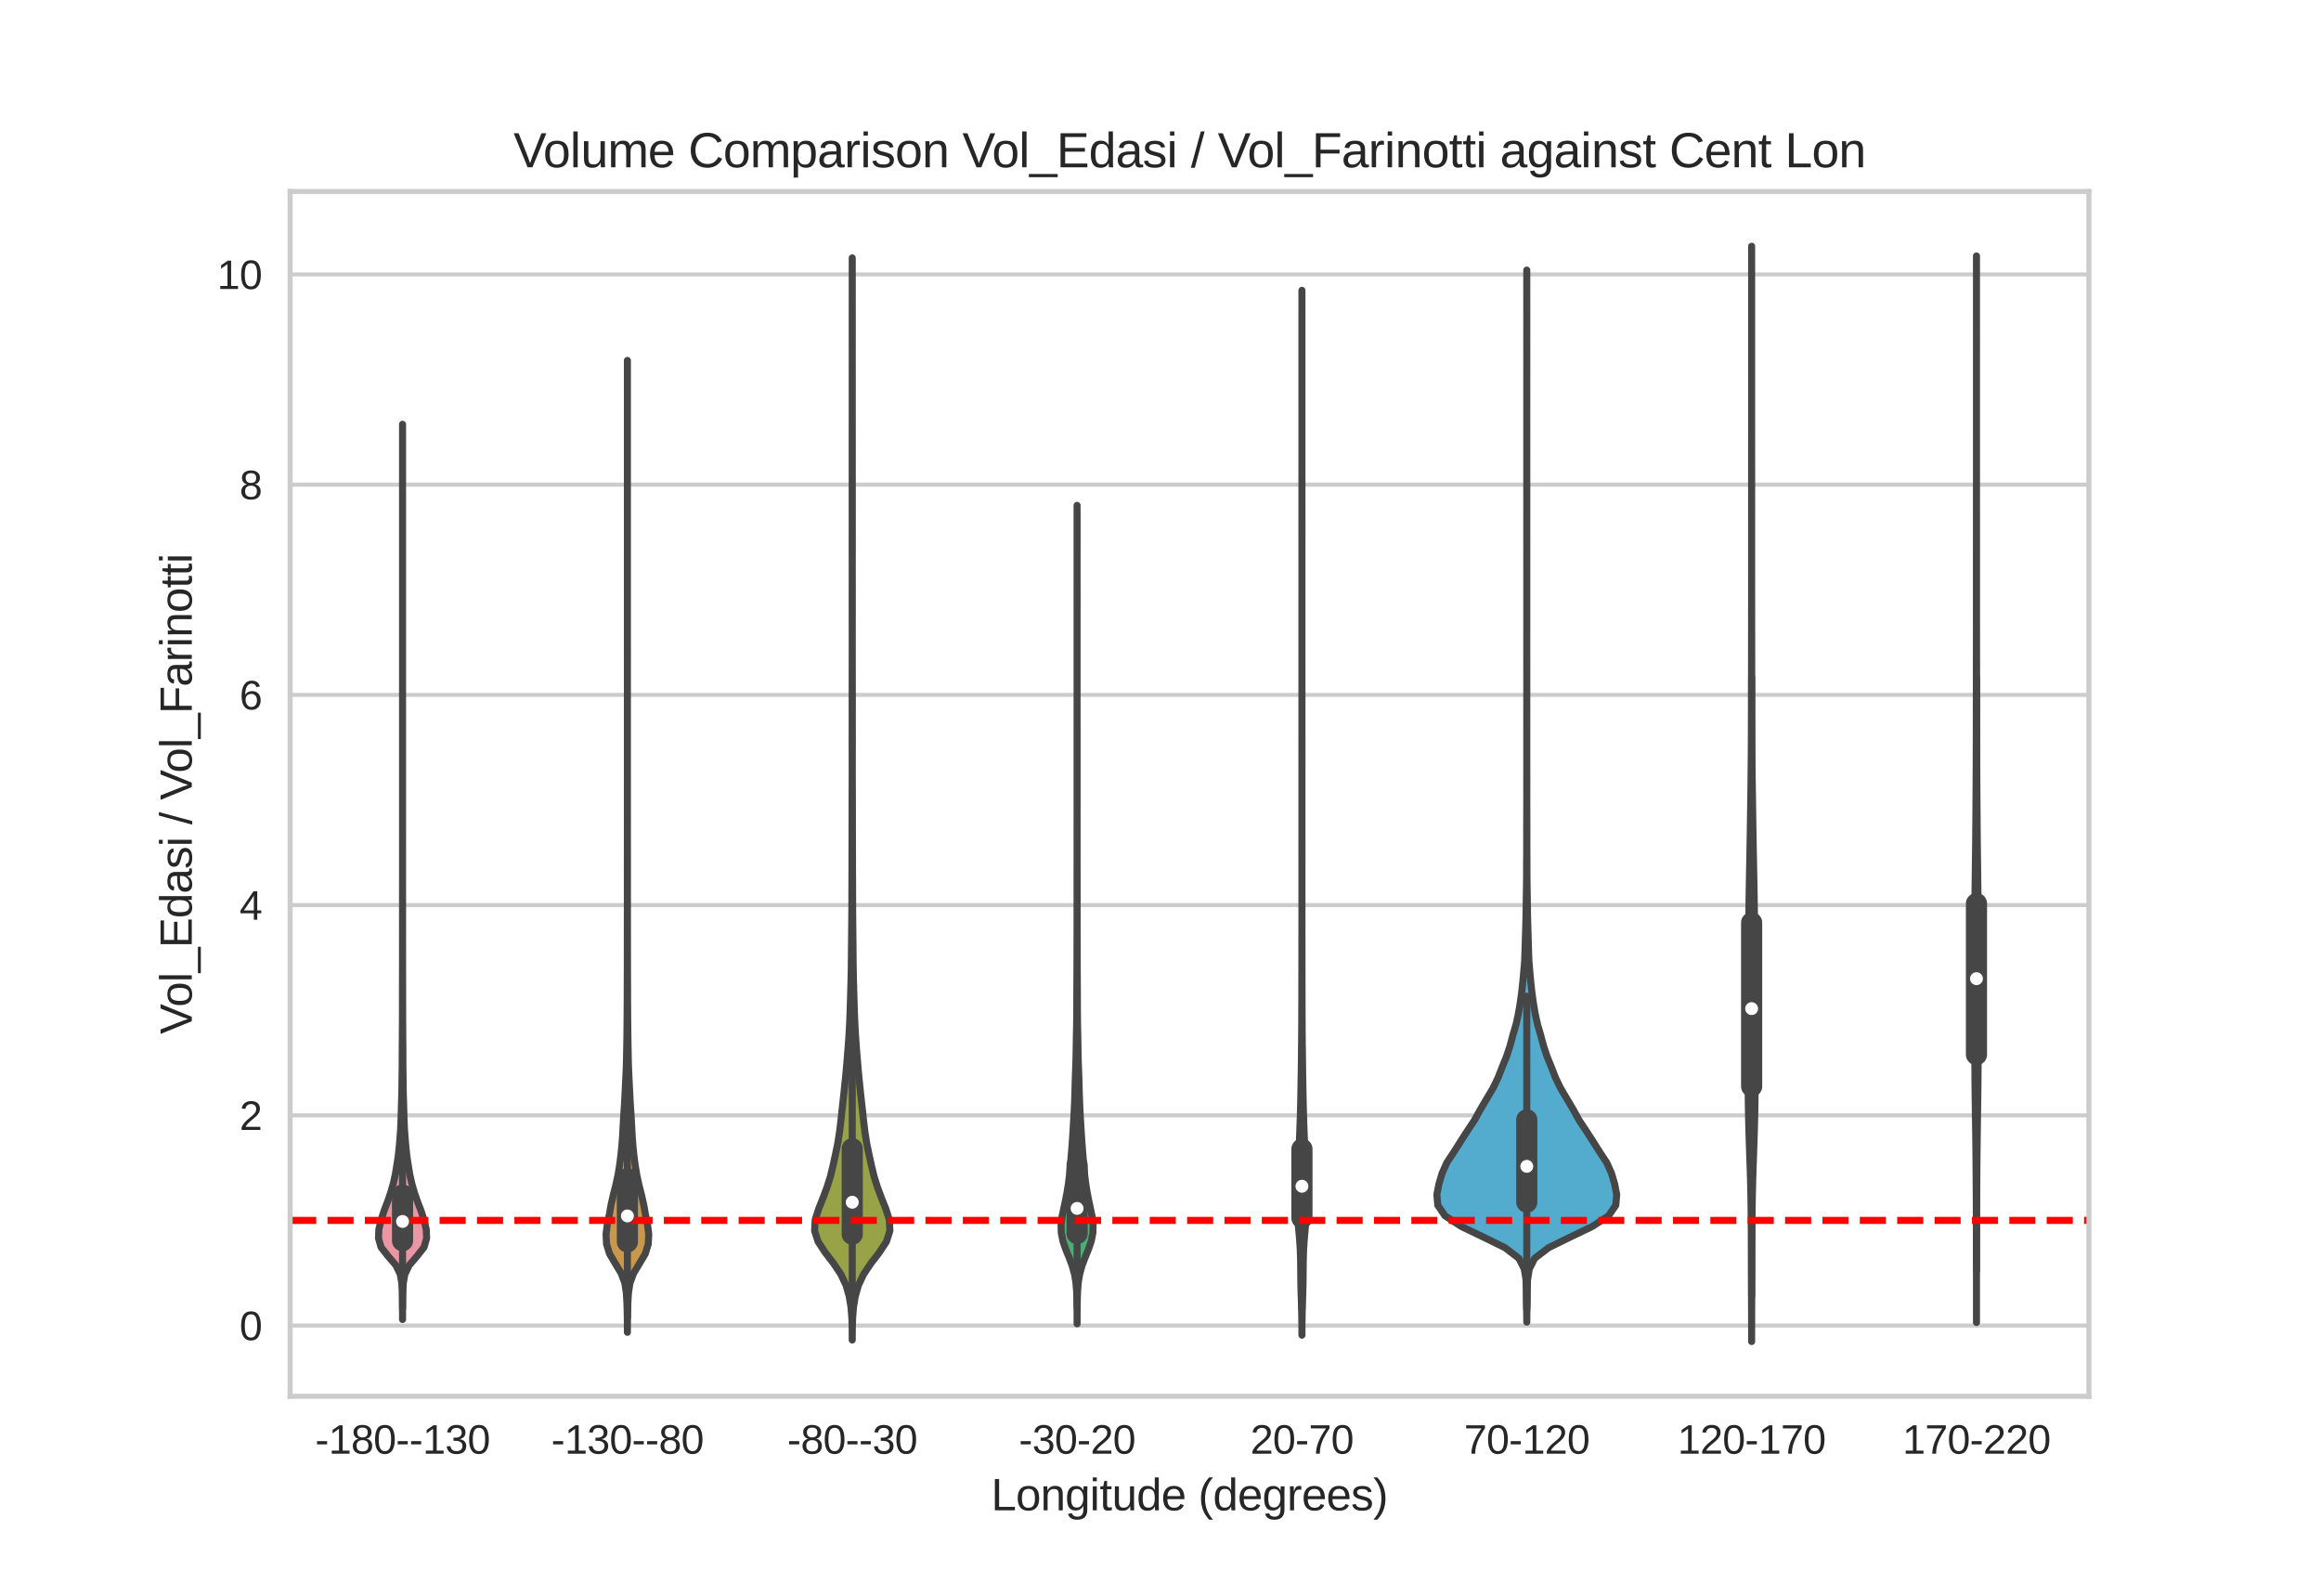 <?xml version="1.0" encoding="utf-8" standalone="no"?>
<!DOCTYPE svg PUBLIC "-//W3C//DTD SVG 1.1//EN"
  "http://www.w3.org/Graphics/SVG/1.1/DTD/svg11.dtd">
<svg xmlns:xlink="http://www.w3.org/1999/xlink" width="576pt" height="396pt" viewBox="0 0 576 396" xmlns="http://www.w3.org/2000/svg" version="1.1">
 <defs>
  <style type="text/css">*{stroke-linejoin: round; stroke-linecap: butt}</style>
 </defs>
 <g id="figure_1">
  <g id="patch_1">
   <path d="M 0 396 
L 576 396 
L 576 0 
L 0 0 
z
" style="fill: #ffffff"/>
  </g>
  <g id="axes_1">
   <g id="patch_2">
    <path d="M 72 346.5 
L 518.4 346.5 
L 518.4 47.52 
L 72 47.52 
z
" style="fill: #ffffff"/>
   </g>
   <g id="matplotlib.axis_1">
    <g id="xtick_1">
     <g id="line2d_1"/>
     <g id="text_1">
      <!-- -180- -130 -->
      <g style="fill: #262626" transform="translate(78.223 360.747)scale(0.1 -0.1)">
       <defs>
        <path id="LiberationSans-2d" d="M 284 1450 
L 284 1950 
L 1847 1950 
L 1847 1450 
L 284 1450 
z
" transform="scale(0.016)"/>
        <path id="LiberationSans-31" d="M 488 0 
L 488 478 
L 1609 478 
L 1609 3866 
L 616 3156 
L 616 3688 
L 1656 4403 
L 2175 4403 
L 2175 478 
L 3247 478 
L 3247 0 
L 488 0 
z
" transform="scale(0.016)"/>
        <path id="LiberationSans-38" d="M 3281 1228 
Q 3281 619 2893 278 
Q 2506 -63 1781 -63 
Q 1075 -63 676 271 
Q 278 606 278 1222 
Q 278 1653 525 1947 
Q 772 2241 1156 2303 
L 1156 2316 
Q 797 2400 589 2681 
Q 381 2963 381 3341 
Q 381 3844 757 4156 
Q 1134 4469 1769 4469 
Q 2419 4469 2795 4162 
Q 3172 3856 3172 3334 
Q 3172 2956 2962 2675 
Q 2753 2394 2391 2322 
L 2391 2309 
Q 2813 2241 3047 1952 
Q 3281 1663 3281 1228 
z
M 2588 3303 
Q 2588 4050 1769 4050 
Q 1372 4050 1164 3862 
Q 956 3675 956 3303 
Q 956 2925 1170 2726 
Q 1384 2528 1775 2528 
Q 2172 2528 2380 2711 
Q 2588 2894 2588 3303 
z
M 2697 1281 
Q 2697 1691 2453 1898 
Q 2209 2106 1769 2106 
Q 1341 2106 1100 1882 
Q 859 1659 859 1269 
Q 859 359 1788 359 
Q 2247 359 2472 579 
Q 2697 800 2697 1281 
z
" transform="scale(0.016)"/>
        <path id="LiberationSans-30" d="M 3309 2203 
Q 3309 1100 2920 518 
Q 2531 -63 1772 -63 
Q 1013 -63 631 515 
Q 250 1094 250 2203 
Q 250 3338 620 3903 
Q 991 4469 1791 4469 
Q 2569 4469 2939 3897 
Q 3309 3325 3309 2203 
z
M 2738 2203 
Q 2738 3156 2517 3584 
Q 2297 4013 1791 4013 
Q 1272 4013 1045 3591 
Q 819 3169 819 2203 
Q 819 1266 1048 831 
Q 1278 397 1778 397 
Q 2275 397 2506 840 
Q 2738 1284 2738 2203 
z
" transform="scale(0.016)"/>
        <path id="LiberationSans-33" d="M 3278 1216 
Q 3278 606 2890 271 
Q 2503 -63 1784 -63 
Q 1116 -63 717 239 
Q 319 541 244 1131 
L 825 1184 
Q 938 403 1784 403 
Q 2209 403 2451 612 
Q 2694 822 2694 1234 
Q 2694 1594 2417 1795 
Q 2141 1997 1619 1997 
L 1300 1997 
L 1300 2484 
L 1606 2484 
Q 2069 2484 2323 2686 
Q 2578 2888 2578 3244 
Q 2578 3597 2370 3801 
Q 2163 4006 1753 4006 
Q 1381 4006 1151 3815 
Q 922 3625 884 3278 
L 319 3322 
Q 381 3863 767 4166 
Q 1153 4469 1759 4469 
Q 2422 4469 2789 4161 
Q 3156 3853 3156 3303 
Q 3156 2881 2920 2617 
Q 2684 2353 2234 2259 
L 2234 2247 
Q 2728 2194 3003 1916 
Q 3278 1638 3278 1216 
z
" transform="scale(0.016)"/>
       </defs>
       <use xlink:href="#LiberationSans-2d"/>
       <use xlink:href="#LiberationSans-31" x="33.301"/>
       <use xlink:href="#LiberationSans-38" x="88.916"/>
       <use xlink:href="#LiberationSans-30" x="144.531"/>
       <use xlink:href="#LiberationSans-2d" x="200.146"/>
       <use xlink:href="#LiberationSans-2d" x="233.447"/>
       <use xlink:href="#LiberationSans-31" x="266.748"/>
       <use xlink:href="#LiberationSans-33" x="322.363"/>
       <use xlink:href="#LiberationSans-30" x="377.979"/>
      </g>
     </g>
    </g>
    <g id="xtick_2">
     <g id="line2d_2"/>
     <g id="text_2">
      <!-- -130- -80 -->
      <g style="fill: #262626" transform="translate(136.803 360.747)scale(0.1 -0.1)">
       <use xlink:href="#LiberationSans-2d"/>
       <use xlink:href="#LiberationSans-31" x="33.301"/>
       <use xlink:href="#LiberationSans-33" x="88.916"/>
       <use xlink:href="#LiberationSans-30" x="144.531"/>
       <use xlink:href="#LiberationSans-2d" x="200.146"/>
       <use xlink:href="#LiberationSans-2d" x="233.447"/>
       <use xlink:href="#LiberationSans-38" x="266.748"/>
       <use xlink:href="#LiberationSans-30" x="322.363"/>
      </g>
     </g>
    </g>
    <g id="xtick_3">
     <g id="line2d_3"/>
     <g id="text_3">
      <!-- -80- -30 -->
      <g style="fill: #262626" transform="translate(195.384 360.747)scale(0.1 -0.1)">
       <use xlink:href="#LiberationSans-2d"/>
       <use xlink:href="#LiberationSans-38" x="33.301"/>
       <use xlink:href="#LiberationSans-30" x="88.916"/>
       <use xlink:href="#LiberationSans-2d" x="144.531"/>
       <use xlink:href="#LiberationSans-2d" x="177.832"/>
       <use xlink:href="#LiberationSans-33" x="211.133"/>
       <use xlink:href="#LiberationSans-30" x="266.748"/>
      </g>
     </g>
    </g>
    <g id="xtick_4">
     <g id="line2d_4"/>
     <g id="text_4">
      <!-- -30-20 -->
      <g style="fill: #262626" transform="translate(252.848 360.747)scale(0.1 -0.1)">
       <defs>
        <path id="LiberationSans-32" d="M 322 0 
L 322 397 
Q 481 763 711 1042 
Q 941 1322 1194 1548 
Q 1447 1775 1695 1969 
Q 1944 2163 2144 2356 
Q 2344 2550 2467 2762 
Q 2591 2975 2591 3244 
Q 2591 3606 2378 3806 
Q 2166 4006 1788 4006 
Q 1428 4006 1195 3811 
Q 963 3616 922 3263 
L 347 3316 
Q 409 3844 795 4156 
Q 1181 4469 1788 4469 
Q 2453 4469 2811 4155 
Q 3169 3841 3169 3263 
Q 3169 3006 3051 2753 
Q 2934 2500 2703 2247 
Q 2472 1994 1819 1463 
Q 1459 1169 1246 933 
Q 1034 697 941 478 
L 3238 478 
L 3238 0 
L 322 0 
z
" transform="scale(0.016)"/>
       </defs>
       <use xlink:href="#LiberationSans-2d"/>
       <use xlink:href="#LiberationSans-33" x="33.301"/>
       <use xlink:href="#LiberationSans-30" x="88.916"/>
       <use xlink:href="#LiberationSans-2d" x="144.531"/>
       <use xlink:href="#LiberationSans-32" x="177.832"/>
       <use xlink:href="#LiberationSans-30" x="233.447"/>
      </g>
     </g>
    </g>
    <g id="xtick_5">
     <g id="line2d_5"/>
     <g id="text_5">
      <!-- 20-70 -->
      <g style="fill: #262626" transform="translate(310.313 360.747)scale(0.1 -0.1)">
       <defs>
        <path id="LiberationSans-37" d="M 3238 3947 
Q 2563 2916 2284 2331 
Q 2006 1747 1867 1178 
Q 1728 609 1728 0 
L 1141 0 
Q 1141 844 1498 1776 
Q 1856 2709 2694 3925 
L 328 3925 
L 328 4403 
L 3238 4403 
L 3238 3947 
z
" transform="scale(0.016)"/>
       </defs>
       <use xlink:href="#LiberationSans-32"/>
       <use xlink:href="#LiberationSans-30" x="55.615"/>
       <use xlink:href="#LiberationSans-2d" x="111.23"/>
       <use xlink:href="#LiberationSans-37" x="144.531"/>
       <use xlink:href="#LiberationSans-30" x="200.146"/>
      </g>
     </g>
    </g>
    <g id="xtick_6">
     <g id="line2d_6"/>
     <g id="text_6">
      <!-- 70-120 -->
      <g style="fill: #262626" transform="translate(363.333 360.747)scale(0.1 -0.1)">
       <use xlink:href="#LiberationSans-37"/>
       <use xlink:href="#LiberationSans-30" x="55.615"/>
       <use xlink:href="#LiberationSans-2d" x="111.23"/>
       <use xlink:href="#LiberationSans-31" x="144.531"/>
       <use xlink:href="#LiberationSans-32" x="200.146"/>
       <use xlink:href="#LiberationSans-30" x="255.762"/>
      </g>
     </g>
    </g>
    <g id="xtick_7">
     <g id="line2d_7"/>
     <g id="text_7">
      <!-- 120-170 -->
      <g style="fill: #262626" transform="translate(416.352 360.747)scale(0.1 -0.1)">
       <use xlink:href="#LiberationSans-31"/>
       <use xlink:href="#LiberationSans-32" x="55.615"/>
       <use xlink:href="#LiberationSans-30" x="111.23"/>
       <use xlink:href="#LiberationSans-2d" x="166.846"/>
       <use xlink:href="#LiberationSans-31" x="200.146"/>
       <use xlink:href="#LiberationSans-37" x="255.762"/>
       <use xlink:href="#LiberationSans-30" x="311.377"/>
      </g>
     </g>
    </g>
    <g id="xtick_8">
     <g id="line2d_8"/>
     <g id="text_8">
      <!-- 170-220 -->
      <g style="fill: #262626" transform="translate(472.152 360.747)scale(0.1 -0.1)">
       <use xlink:href="#LiberationSans-31"/>
       <use xlink:href="#LiberationSans-37" x="55.615"/>
       <use xlink:href="#LiberationSans-30" x="111.23"/>
       <use xlink:href="#LiberationSans-2d" x="166.846"/>
       <use xlink:href="#LiberationSans-32" x="200.146"/>
       <use xlink:href="#LiberationSans-32" x="255.762"/>
       <use xlink:href="#LiberationSans-30" x="311.377"/>
      </g>
     </g>
    </g>
    <g id="text_9">
     <!-- Longitude (degrees) -->
     <g style="fill: #262626" transform="translate(245.976 374.793)scale(0.11 -0.11)">
      <defs>
       <path id="LiberationSans-4c" d="M 525 0 
L 525 4403 
L 1122 4403 
L 1122 488 
L 3347 488 
L 3347 0 
L 525 0 
z
" transform="scale(0.016)"/>
       <path id="LiberationSans-6f" d="M 3291 1694 
Q 3291 806 2900 371 
Q 2509 -63 1766 -63 
Q 1025 -63 647 389 
Q 269 841 269 1694 
Q 269 3444 1784 3444 
Q 2559 3444 2925 3017 
Q 3291 2591 3291 1694 
z
M 2700 1694 
Q 2700 2394 2492 2711 
Q 2284 3028 1794 3028 
Q 1300 3028 1079 2704 
Q 859 2381 859 1694 
Q 859 1025 1076 689 
Q 1294 353 1759 353 
Q 2266 353 2483 678 
Q 2700 1003 2700 1694 
z
" transform="scale(0.016)"/>
       <path id="LiberationSans-6e" d="M 2578 0 
L 2578 2144 
Q 2578 2478 2512 2662 
Q 2447 2847 2303 2928 
Q 2159 3009 1881 3009 
Q 1475 3009 1240 2731 
Q 1006 2453 1006 1959 
L 1006 0 
L 444 0 
L 444 2659 
Q 444 3250 425 3381 
L 956 3381 
Q 959 3366 962 3297 
Q 966 3228 970 3139 
Q 975 3050 981 2803 
L 991 2803 
Q 1184 3153 1439 3298 
Q 1694 3444 2072 3444 
Q 2628 3444 2886 3167 
Q 3144 2891 3144 2253 
L 3144 0 
L 2578 0 
z
" transform="scale(0.016)"/>
       <path id="LiberationSans-67" d="M 1713 -1328 
Q 1159 -1328 831 -1111 
Q 503 -894 409 -494 
L 975 -413 
Q 1031 -647 1223 -773 
Q 1416 -900 1728 -900 
Q 2569 -900 2569 84 
L 2569 628 
L 2563 628 
Q 2403 303 2125 139 
Q 1847 -25 1475 -25 
Q 853 -25 561 387 
Q 269 800 269 1684 
Q 269 2581 583 3007 
Q 897 3434 1538 3434 
Q 1897 3434 2161 3270 
Q 2425 3106 2569 2803 
L 2575 2803 
Q 2575 2897 2587 3128 
Q 2600 3359 2613 3381 
L 3147 3381 
Q 3128 3213 3128 2681 
L 3128 97 
Q 3128 -1328 1713 -1328 
z
M 2569 1691 
Q 2569 2103 2456 2401 
Q 2344 2700 2139 2858 
Q 1934 3016 1675 3016 
Q 1244 3016 1047 2703 
Q 850 2391 850 1691 
Q 850 997 1034 694 
Q 1219 391 1666 391 
Q 1931 391 2137 547 
Q 2344 703 2456 995 
Q 2569 1288 2569 1691 
z
" transform="scale(0.016)"/>
       <path id="LiberationSans-69" d="M 428 4100 
L 428 4638 
L 991 4638 
L 991 4100 
L 428 4100 
z
M 428 0 
L 428 3381 
L 991 3381 
L 991 0 
L 428 0 
z
" transform="scale(0.016)"/>
       <path id="LiberationSans-74" d="M 1731 25 
Q 1453 -50 1163 -50 
Q 488 -50 488 716 
L 488 2972 
L 97 2972 
L 97 3381 
L 509 3381 
L 675 4138 
L 1050 4138 
L 1050 3381 
L 1675 3381 
L 1675 2972 
L 1050 2972 
L 1050 838 
Q 1050 594 1129 495 
Q 1209 397 1406 397 
Q 1519 397 1731 441 
L 1731 25 
z
" transform="scale(0.016)"/>
       <path id="LiberationSans-75" d="M 981 3381 
L 981 1238 
Q 981 903 1047 718 
Q 1113 534 1256 453 
Q 1400 372 1678 372 
Q 2084 372 2318 650 
Q 2553 928 2553 1422 
L 2553 3381 
L 3116 3381 
L 3116 722 
Q 3116 131 3134 0 
L 2603 0 
Q 2600 16 2597 84 
Q 2594 153 2589 242 
Q 2584 331 2578 578 
L 2569 578 
Q 2375 228 2120 82 
Q 1866 -63 1488 -63 
Q 931 -63 673 214 
Q 416 491 416 1128 
L 416 3381 
L 981 3381 
z
" transform="scale(0.016)"/>
       <path id="LiberationSans-64" d="M 2566 544 
Q 2409 219 2151 78 
Q 1894 -63 1513 -63 
Q 872 -63 570 368 
Q 269 800 269 1675 
Q 269 3444 1513 3444 
Q 1897 3444 2153 3303 
Q 2409 3163 2566 2856 
L 2572 2856 
L 2566 3234 
L 2566 4638 
L 3128 4638 
L 3128 697 
Q 3128 169 3147 0 
L 2609 0 
Q 2600 50 2589 231 
Q 2578 413 2578 544 
L 2566 544 
z
M 859 1694 
Q 859 984 1046 678 
Q 1234 372 1656 372 
Q 2134 372 2350 703 
Q 2566 1034 2566 1731 
Q 2566 2403 2350 2715 
Q 2134 3028 1663 3028 
Q 1238 3028 1048 2714 
Q 859 2400 859 1694 
z
" transform="scale(0.016)"/>
       <path id="LiberationSans-65" d="M 863 1572 
Q 863 991 1103 675 
Q 1344 359 1806 359 
Q 2172 359 2392 506 
Q 2613 653 2691 878 
L 3184 738 
Q 2881 -63 1806 -63 
Q 1056 -63 664 384 
Q 272 831 272 1713 
Q 272 2550 664 2997 
Q 1056 3444 1784 3444 
Q 3275 3444 3275 1647 
L 3275 1572 
L 863 1572 
z
M 2694 2003 
Q 2647 2538 2422 2783 
Q 2197 3028 1775 3028 
Q 1366 3028 1127 2754 
Q 888 2481 869 2003 
L 2694 2003 
z
" transform="scale(0.016)"/>
       <path id="LiberationSans-20" transform="scale(0.016)"/>
       <path id="LiberationSans-28" d="M 397 1663 
Q 397 2566 680 3284 
Q 963 4003 1550 4638 
L 2094 4638 
Q 1509 3988 1236 3256 
Q 963 2525 963 1656 
Q 963 791 1233 62 
Q 1503 -666 2094 -1325 
L 1550 -1325 
Q 959 -688 678 32 
Q 397 753 397 1650 
L 397 1663 
z
" transform="scale(0.016)"/>
       <path id="LiberationSans-72" d="M 444 0 
L 444 2594 
Q 444 2950 425 3381 
L 956 3381 
Q 981 2806 981 2691 
L 994 2691 
Q 1128 3125 1303 3284 
Q 1478 3444 1797 3444 
Q 1909 3444 2025 3413 
L 2025 2897 
Q 1913 2928 1725 2928 
Q 1375 2928 1190 2626 
Q 1006 2325 1006 1763 
L 1006 0 
L 444 0 
z
" transform="scale(0.016)"/>
       <path id="LiberationSans-73" d="M 2969 934 
Q 2969 456 2608 196 
Q 2247 -63 1597 -63 
Q 966 -63 623 145 
Q 281 353 178 794 
L 675 891 
Q 747 619 972 492 
Q 1197 366 1597 366 
Q 2025 366 2223 497 
Q 2422 628 2422 891 
Q 2422 1091 2284 1216 
Q 2147 1341 1841 1422 
L 1438 1528 
Q 953 1653 748 1773 
Q 544 1894 428 2066 
Q 313 2238 313 2488 
Q 313 2950 642 3192 
Q 972 3434 1603 3434 
Q 2163 3434 2492 3237 
Q 2822 3041 2909 2606 
L 2403 2544 
Q 2356 2769 2151 2889 
Q 1947 3009 1603 3009 
Q 1222 3009 1040 2893 
Q 859 2778 859 2544 
Q 859 2400 934 2306 
Q 1009 2213 1156 2147 
Q 1303 2081 1775 1966 
Q 2222 1853 2419 1758 
Q 2616 1663 2730 1547 
Q 2844 1431 2906 1279 
Q 2969 1128 2969 934 
z
" transform="scale(0.016)"/>
       <path id="LiberationSans-29" d="M 1734 1650 
Q 1734 747 1451 28 
Q 1169 -691 581 -1325 
L 38 -1325 
Q 625 -669 897 57 
Q 1169 784 1169 1656 
Q 1169 2528 895 3256 
Q 622 3984 38 4638 
L 581 4638 
Q 1172 4000 1453 3279 
Q 1734 2559 1734 1663 
L 1734 1650 
z
" transform="scale(0.016)"/>
      </defs>
      <use xlink:href="#LiberationSans-4c"/>
      <use xlink:href="#LiberationSans-6f" x="55.615"/>
      <use xlink:href="#LiberationSans-6e" x="111.23"/>
      <use xlink:href="#LiberationSans-67" x="166.846"/>
      <use xlink:href="#LiberationSans-69" x="222.461"/>
      <use xlink:href="#LiberationSans-74" x="244.678"/>
      <use xlink:href="#LiberationSans-75" x="272.461"/>
      <use xlink:href="#LiberationSans-64" x="328.076"/>
      <use xlink:href="#LiberationSans-65" x="383.691"/>
      <use xlink:href="#LiberationSans-20" x="439.307"/>
      <use xlink:href="#LiberationSans-28" x="467.09"/>
      <use xlink:href="#LiberationSans-64" x="500.391"/>
      <use xlink:href="#LiberationSans-65" x="556.006"/>
      <use xlink:href="#LiberationSans-67" x="611.621"/>
      <use xlink:href="#LiberationSans-72" x="667.236"/>
      <use xlink:href="#LiberationSans-65" x="700.537"/>
      <use xlink:href="#LiberationSans-65" x="756.152"/>
      <use xlink:href="#LiberationSans-73" x="811.768"/>
      <use xlink:href="#LiberationSans-29" x="861.768"/>
     </g>
    </g>
   </g>
   <g id="matplotlib.axis_2">
    <g id="ytick_1">
     <g id="line2d_9">
      <path d="M 72 328.942 
L 518.4 328.942 
" clip-path="url(#pde1c13c5c7)" style="fill: none; stroke: #cccccc; stroke-linecap: round"/>
     </g>
     <g id="line2d_10"/>
     <g id="text_10">
      <!-- 0 -->
      <g style="fill: #262626" transform="translate(59.439 332.566)scale(0.1 -0.1)">
       <use xlink:href="#LiberationSans-30"/>
      </g>
     </g>
    </g>
    <g id="ytick_2">
     <g id="line2d_11">
      <path d="M 72 276.774 
L 518.4 276.774 
" clip-path="url(#pde1c13c5c7)" style="fill: none; stroke: #cccccc; stroke-linecap: round"/>
     </g>
     <g id="line2d_12"/>
     <g id="text_11">
      <!-- 2 -->
      <g style="fill: #262626" transform="translate(59.439 280.397)scale(0.1 -0.1)">
       <use xlink:href="#LiberationSans-32"/>
      </g>
     </g>
    </g>
    <g id="ytick_3">
     <g id="line2d_13">
      <path d="M 72 224.605 
L 518.4 224.605 
" clip-path="url(#pde1c13c5c7)" style="fill: none; stroke: #cccccc; stroke-linecap: round"/>
     </g>
     <g id="line2d_14"/>
     <g id="text_12">
      <!-- 4 -->
      <g style="fill: #262626" transform="translate(59.439 228.229)scale(0.1 -0.1)">
       <defs>
        <path id="LiberationSans-34" d="M 2753 997 
L 2753 0 
L 2222 0 
L 2222 997 
L 147 997 
L 147 1434 
L 2163 4403 
L 2753 4403 
L 2753 1441 
L 3372 1441 
L 3372 997 
L 2753 997 
z
M 2222 3769 
Q 2216 3750 2134 3603 
Q 2053 3456 2013 3397 
L 884 1734 
L 716 1503 
L 666 1441 
L 2222 1441 
L 2222 3769 
z
" transform="scale(0.016)"/>
       </defs>
       <use xlink:href="#LiberationSans-34"/>
      </g>
     </g>
    </g>
    <g id="ytick_4">
     <g id="line2d_15">
      <path d="M 72 172.437 
L 518.4 172.437 
" clip-path="url(#pde1c13c5c7)" style="fill: none; stroke: #cccccc; stroke-linecap: round"/>
     </g>
     <g id="line2d_16"/>
     <g id="text_13">
      <!-- 6 -->
      <g style="fill: #262626" transform="translate(59.439 176.06)scale(0.1 -0.1)">
       <defs>
        <path id="LiberationSans-36" d="M 3278 1441 
Q 3278 744 2900 340 
Q 2522 -63 1856 -63 
Q 1113 -63 719 490 
Q 325 1044 325 2100 
Q 325 3244 734 3856 
Q 1144 4469 1900 4469 
Q 2897 4469 3156 3572 
L 2619 3475 
Q 2453 4013 1894 4013 
Q 1413 4013 1148 3564 
Q 884 3116 884 2266 
Q 1038 2550 1316 2698 
Q 1594 2847 1953 2847 
Q 2563 2847 2920 2465 
Q 3278 2084 3278 1441 
z
M 2706 1416 
Q 2706 1894 2472 2153 
Q 2238 2413 1819 2413 
Q 1425 2413 1183 2183 
Q 941 1953 941 1550 
Q 941 1041 1192 716 
Q 1444 391 1838 391 
Q 2244 391 2475 664 
Q 2706 938 2706 1416 
z
" transform="scale(0.016)"/>
       </defs>
       <use xlink:href="#LiberationSans-36"/>
      </g>
     </g>
    </g>
    <g id="ytick_5">
     <g id="line2d_17">
      <path d="M 72 120.268 
L 518.4 120.268 
" clip-path="url(#pde1c13c5c7)" style="fill: none; stroke: #cccccc; stroke-linecap: round"/>
     </g>
     <g id="line2d_18"/>
     <g id="text_14">
      <!-- 8 -->
      <g style="fill: #262626" transform="translate(59.439 123.892)scale(0.1 -0.1)">
       <use xlink:href="#LiberationSans-38"/>
      </g>
     </g>
    </g>
    <g id="ytick_6">
     <g id="line2d_19">
      <path d="M 72 68.1 
L 518.4 68.1 
" clip-path="url(#pde1c13c5c7)" style="fill: none; stroke: #cccccc; stroke-linecap: round"/>
     </g>
     <g id="line2d_20"/>
     <g id="text_15">
      <!-- 10 -->
      <g style="fill: #262626" transform="translate(53.878 71.723)scale(0.1 -0.1)">
       <use xlink:href="#LiberationSans-31"/>
       <use xlink:href="#LiberationSans-30" x="55.615"/>
      </g>
     </g>
    </g>
    <g id="text_16">
     <!-- Vol_Edasi / Vol_Farinotti -->
     <g style="fill: #262626" transform="translate(47.596 256.628)rotate(-90)scale(0.11 -0.11)">
      <defs>
       <path id="LiberationSans-56" d="M 2444 0 
L 1825 0 
L 28 4403 
L 656 4403 
L 1875 1303 
L 2138 525 
L 2400 1303 
L 3613 4403 
L 4241 4403 
L 2444 0 
z
" transform="scale(0.016)"/>
       <path id="LiberationSans-6c" d="M 431 0 
L 431 4638 
L 994 4638 
L 994 0 
L 431 0 
z
" transform="scale(0.016)"/>
       <path id="LiberationSans-5f" d="M -97 -1272 
L -97 -866 
L 3631 -866 
L 3631 -1272 
L -97 -1272 
z
" transform="scale(0.016)"/>
       <path id="LiberationSans-45" d="M 525 0 
L 525 4403 
L 3866 4403 
L 3866 3916 
L 1122 3916 
L 1122 2503 
L 3678 2503 
L 3678 2022 
L 1122 2022 
L 1122 488 
L 3994 488 
L 3994 0 
L 525 0 
z
" transform="scale(0.016)"/>
       <path id="LiberationSans-61" d="M 1294 -63 
Q 784 -63 528 206 
Q 272 475 272 944 
Q 272 1469 617 1750 
Q 963 2031 1731 2050 
L 2491 2063 
L 2491 2247 
Q 2491 2659 2316 2837 
Q 2141 3016 1766 3016 
Q 1388 3016 1216 2887 
Q 1044 2759 1009 2478 
L 422 2531 
Q 566 3444 1778 3444 
Q 2416 3444 2737 3151 
Q 3059 2859 3059 2306 
L 3059 850 
Q 3059 600 3125 473 
Q 3191 347 3375 347 
Q 3456 347 3559 369 
L 3559 19 
Q 3347 -31 3125 -31 
Q 2813 -31 2670 133 
Q 2528 297 2509 647 
L 2491 647 
Q 2275 259 1989 98 
Q 1703 -63 1294 -63 
z
M 1422 359 
Q 1731 359 1972 500 
Q 2213 641 2352 886 
Q 2491 1131 2491 1391 
L 2491 1669 
L 1875 1656 
Q 1478 1650 1273 1575 
Q 1069 1500 959 1344 
Q 850 1188 850 934 
Q 850 659 998 509 
Q 1147 359 1422 359 
z
" transform="scale(0.016)"/>
       <path id="LiberationSans-2f" d="M 0 -63 
L 1284 4638 
L 1778 4638 
L 506 -63 
L 0 -63 
z
" transform="scale(0.016)"/>
       <path id="LiberationSans-46" d="M 1122 3916 
L 1122 2278 
L 3578 2278 
L 3578 1784 
L 1122 1784 
L 1122 0 
L 525 0 
L 525 4403 
L 3653 4403 
L 3653 3916 
L 1122 3916 
z
" transform="scale(0.016)"/>
      </defs>
      <use xlink:href="#LiberationSans-56"/>
      <use xlink:href="#LiberationSans-6f" x="61.199"/>
      <use xlink:href="#LiberationSans-6c" x="116.814"/>
      <use xlink:href="#LiberationSans-5f" x="139.031"/>
      <use xlink:href="#LiberationSans-45" x="194.646"/>
      <use xlink:href="#LiberationSans-64" x="261.346"/>
      <use xlink:href="#LiberationSans-61" x="316.961"/>
      <use xlink:href="#LiberationSans-73" x="372.576"/>
      <use xlink:href="#LiberationSans-69" x="422.576"/>
      <use xlink:href="#LiberationSans-20" x="444.793"/>
      <use xlink:href="#LiberationSans-2f" x="472.576"/>
      <use xlink:href="#LiberationSans-20" x="500.359"/>
      <use xlink:href="#LiberationSans-56" x="528.143"/>
      <use xlink:href="#LiberationSans-6f" x="589.342"/>
      <use xlink:href="#LiberationSans-6c" x="644.957"/>
      <use xlink:href="#LiberationSans-5f" x="667.174"/>
      <use xlink:href="#LiberationSans-46" x="722.789"/>
      <use xlink:href="#LiberationSans-61" x="783.873"/>
      <use xlink:href="#LiberationSans-72" x="839.488"/>
      <use xlink:href="#LiberationSans-69" x="872.789"/>
      <use xlink:href="#LiberationSans-6e" x="895.006"/>
      <use xlink:href="#LiberationSans-6f" x="950.621"/>
      <use xlink:href="#LiberationSans-74" x="1006.236"/>
      <use xlink:href="#LiberationSans-74" x="1034.02"/>
      <use xlink:href="#LiberationSans-69" x="1061.803"/>
     </g>
    </g>
   </g>
   <g id="PolyCollection_1">
    <defs>
     <path id="m4d3cb356da" d="M 99.9 -68.557 
L 99.9 -68.557 
L 99.896 -70.801 
L 99.882 -73.045 
L 99.843 -75.289 
L 99.723 -77.533 
L 99.329 -79.777 
L 98.246 -82.021 
L 96.314 -84.265 
L 94.555 -86.509 
L 93.921 -88.753 
L 94.031 -90.997 
L 94.572 -93.24 
L 95.29 -95.484 
L 96.157 -97.728 
L 96.933 -99.972 
L 97.579 -102.216 
L 98.095 -104.46 
L 98.455 -106.704 
L 98.809 -108.948 
L 99.053 -111.192 
L 99.25 -113.436 
L 99.416 -115.68 
L 99.513 -117.924 
L 99.582 -120.168 
L 99.641 -122.412 
L 99.715 -124.656 
L 99.747 -126.9 
L 99.774 -129.144 
L 99.806 -131.388 
L 99.807 -133.632 
L 99.817 -135.876 
L 99.84 -138.12 
L 99.85 -140.364 
L 99.864 -142.608 
L 99.869 -144.852 
L 99.872 -147.096 
L 99.874 -149.34 
L 99.88 -151.584 
L 99.882 -153.828 
L 99.89 -156.072 
L 99.892 -158.316 
L 99.893 -160.56 
L 99.894 -162.804 
L 99.894 -165.048 
L 99.893 -167.292 
L 99.895 -169.536 
L 99.895 -171.78 
L 99.895 -174.024 
L 99.898 -176.268 
L 99.899 -178.512 
L 99.9 -180.756 
L 99.9 -183 
L 99.898 -185.244 
L 99.898 -187.488 
L 99.898 -189.732 
L 99.899 -191.976 
L 99.899 -194.22 
L 99.9 -196.464 
L 99.899 -198.708 
L 99.899 -200.952 
L 99.9 -203.196 
L 99.9 -205.44 
L 99.9 -207.684 
L 99.9 -209.928 
L 99.9 -212.171 
L 99.9 -214.415 
L 99.9 -216.659 
L 99.9 -218.903 
L 99.9 -221.147 
L 99.9 -223.391 
L 99.9 -225.635 
L 99.9 -227.879 
L 99.9 -230.123 
L 99.9 -232.367 
L 99.9 -234.611 
L 99.9 -236.855 
L 99.9 -239.099 
L 99.9 -241.343 
L 99.9 -243.587 
L 99.9 -245.831 
L 99.9 -248.075 
L 99.9 -250.319 
L 99.9 -252.563 
L 99.9 -254.807 
L 99.9 -257.051 
L 99.9 -259.295 
L 99.9 -261.539 
L 99.9 -263.783 
L 99.9 -266.027 
L 99.9 -268.271 
L 99.9 -270.515 
L 99.9 -272.759 
L 99.9 -275.003 
L 99.9 -277.247 
L 99.9 -279.491 
L 99.9 -281.735 
L 99.9 -283.979 
L 99.899 -286.223 
L 99.899 -288.467 
L 99.9 -290.711 
L 99.9 -290.711 
L 99.9 -290.711 
L 99.901 -288.467 
L 99.901 -286.223 
L 99.9 -283.979 
L 99.9 -281.735 
L 99.9 -279.491 
L 99.9 -277.247 
L 99.9 -275.003 
L 99.9 -272.759 
L 99.9 -270.515 
L 99.9 -268.271 
L 99.9 -266.027 
L 99.9 -263.783 
L 99.9 -261.539 
L 99.9 -259.295 
L 99.9 -257.051 
L 99.9 -254.807 
L 99.9 -252.563 
L 99.9 -250.319 
L 99.9 -248.075 
L 99.9 -245.831 
L 99.9 -243.587 
L 99.9 -241.343 
L 99.9 -239.099 
L 99.9 -236.855 
L 99.9 -234.611 
L 99.9 -232.367 
L 99.9 -230.123 
L 99.9 -227.879 
L 99.9 -225.635 
L 99.9 -223.391 
L 99.9 -221.147 
L 99.9 -218.903 
L 99.9 -216.659 
L 99.9 -214.415 
L 99.9 -212.171 
L 99.9 -209.928 
L 99.9 -207.684 
L 99.9 -205.44 
L 99.9 -203.196 
L 99.901 -200.952 
L 99.901 -198.708 
L 99.9 -196.464 
L 99.901 -194.22 
L 99.901 -191.976 
L 99.902 -189.732 
L 99.902 -187.488 
L 99.902 -185.244 
L 99.9 -183 
L 99.9 -180.756 
L 99.901 -178.512 
L 99.902 -176.268 
L 99.905 -174.024 
L 99.905 -171.78 
L 99.905 -169.536 
L 99.907 -167.292 
L 99.906 -165.048 
L 99.906 -162.804 
L 99.907 -160.56 
L 99.908 -158.316 
L 99.91 -156.072 
L 99.918 -153.828 
L 99.92 -151.584 
L 99.926 -149.34 
L 99.928 -147.096 
L 99.931 -144.852 
L 99.936 -142.608 
L 99.95 -140.364 
L 99.96 -138.12 
L 99.983 -135.876 
L 99.993 -133.632 
L 99.994 -131.388 
L 100.026 -129.144 
L 100.053 -126.9 
L 100.085 -124.656 
L 100.159 -122.412 
L 100.218 -120.168 
L 100.287 -117.924 
L 100.384 -115.68 
L 100.55 -113.436 
L 100.747 -111.192 
L 100.991 -108.948 
L 101.345 -106.704 
L 101.705 -104.46 
L 102.221 -102.216 
L 102.867 -99.972 
L 103.643 -97.728 
L 104.51 -95.484 
L 105.228 -93.24 
L 105.769 -90.997 
L 105.879 -88.753 
L 105.245 -86.509 
L 103.486 -84.265 
L 101.554 -82.021 
L 100.471 -79.777 
L 100.077 -77.533 
L 99.957 -75.289 
L 99.918 -73.045 
L 99.904 -70.801 
L 99.9 -68.557 
z
" style="stroke: #464646; stroke-width: 1.75"/>
    </defs>
    <g clip-path="url(#pde1c13c5c7)">
     <use xlink:href="#m4d3cb356da" x="0" y="396" style="fill: #ea96a3; stroke: #464646; stroke-width: 1.75"/>
    </g>
   </g>
   <g id="PolyCollection_2">
    <defs>
     <path id="m3c0a74de37" d="M 155.701 -65.377 
L 155.699 -65.377 
L 155.69 -67.813 
L 155.659 -70.25 
L 155.584 -72.686 
L 155.44 -75.122 
L 155.073 -77.558 
L 154.176 -79.994 
L 152.71 -82.431 
L 151.262 -84.867 
L 150.517 -87.303 
L 150.403 -89.739 
L 150.713 -92.175 
L 151.22 -94.611 
L 151.65 -97.048 
L 152.208 -99.484 
L 152.824 -101.92 
L 153.357 -104.356 
L 153.758 -106.792 
L 154.077 -109.229 
L 154.323 -111.665 
L 154.509 -114.101 
L 154.637 -116.537 
L 154.772 -118.973 
L 154.937 -121.41 
L 155.075 -123.846 
L 155.194 -126.282 
L 155.313 -128.718 
L 155.424 -131.154 
L 155.486 -133.591 
L 155.53 -136.027 
L 155.571 -138.463 
L 155.597 -140.899 
L 155.621 -143.335 
L 155.638 -145.772 
L 155.652 -148.208 
L 155.655 -150.644 
L 155.666 -153.08 
L 155.675 -155.516 
L 155.677 -157.953 
L 155.679 -160.389 
L 155.682 -162.825 
L 155.684 -165.261 
L 155.687 -167.697 
L 155.69 -170.133 
L 155.69 -172.57 
L 155.689 -175.006 
L 155.688 -177.442 
L 155.687 -179.878 
L 155.688 -182.314 
L 155.691 -184.751 
L 155.695 -187.187 
L 155.696 -189.623 
L 155.697 -192.059 
L 155.696 -194.495 
L 155.696 -196.932 
L 155.696 -199.368 
L 155.697 -201.804 
L 155.698 -204.24 
L 155.699 -206.676 
L 155.7 -209.113 
L 155.7 -211.549 
L 155.699 -213.985 
L 155.699 -216.421 
L 155.7 -218.857 
L 155.699 -221.294 
L 155.699 -223.73 
L 155.7 -226.166 
L 155.699 -228.602 
L 155.698 -231.038 
L 155.696 -233.475 
L 155.697 -235.911 
L 155.698 -238.347 
L 155.698 -240.783 
L 155.699 -243.219 
L 155.7 -245.656 
L 155.7 -248.092 
L 155.7 -250.528 
L 155.699 -252.964 
L 155.699 -255.4 
L 155.7 -257.836 
L 155.7 -260.273 
L 155.7 -262.709 
L 155.7 -265.145 
L 155.7 -267.581 
L 155.7 -270.017 
L 155.699 -272.454 
L 155.699 -274.89 
L 155.699 -277.326 
L 155.698 -279.762 
L 155.699 -282.198 
L 155.7 -284.635 
L 155.7 -287.071 
L 155.699 -289.507 
L 155.699 -291.943 
L 155.7 -294.379 
L 155.7 -296.816 
L 155.7 -299.252 
L 155.699 -301.688 
L 155.699 -304.124 
L 155.7 -306.56 
L 155.7 -306.56 
L 155.7 -306.56 
L 155.701 -304.124 
L 155.701 -301.688 
L 155.7 -299.252 
L 155.7 -296.816 
L 155.7 -294.379 
L 155.701 -291.943 
L 155.701 -289.507 
L 155.7 -287.071 
L 155.7 -284.635 
L 155.701 -282.198 
L 155.702 -279.762 
L 155.701 -277.326 
L 155.701 -274.89 
L 155.701 -272.454 
L 155.7 -270.017 
L 155.7 -267.581 
L 155.7 -265.145 
L 155.7 -262.709 
L 155.7 -260.273 
L 155.7 -257.836 
L 155.701 -255.4 
L 155.701 -252.964 
L 155.7 -250.528 
L 155.7 -248.092 
L 155.7 -245.656 
L 155.701 -243.219 
L 155.702 -240.783 
L 155.702 -238.347 
L 155.703 -235.911 
L 155.704 -233.475 
L 155.702 -231.038 
L 155.701 -228.602 
L 155.7 -226.166 
L 155.701 -223.73 
L 155.701 -221.294 
L 155.7 -218.857 
L 155.701 -216.421 
L 155.701 -213.985 
L 155.7 -211.549 
L 155.7 -209.113 
L 155.701 -206.676 
L 155.702 -204.24 
L 155.703 -201.804 
L 155.704 -199.368 
L 155.704 -196.932 
L 155.704 -194.495 
L 155.703 -192.059 
L 155.704 -189.623 
L 155.705 -187.187 
L 155.709 -184.751 
L 155.712 -182.314 
L 155.713 -179.878 
L 155.712 -177.442 
L 155.711 -175.006 
L 155.71 -172.57 
L 155.71 -170.133 
L 155.713 -167.697 
L 155.716 -165.261 
L 155.718 -162.825 
L 155.721 -160.389 
L 155.723 -157.953 
L 155.725 -155.516 
L 155.734 -153.08 
L 155.745 -150.644 
L 155.748 -148.208 
L 155.762 -145.772 
L 155.779 -143.335 
L 155.803 -140.899 
L 155.829 -138.463 
L 155.87 -136.027 
L 155.914 -133.591 
L 155.976 -131.154 
L 156.087 -128.718 
L 156.206 -126.282 
L 156.325 -123.846 
L 156.463 -121.41 
L 156.628 -118.973 
L 156.763 -116.537 
L 156.891 -114.101 
L 157.077 -111.665 
L 157.323 -109.229 
L 157.642 -106.792 
L 158.043 -104.356 
L 158.576 -101.92 
L 159.192 -99.484 
L 159.75 -97.048 
L 160.18 -94.611 
L 160.687 -92.175 
L 160.997 -89.739 
L 160.883 -87.303 
L 160.138 -84.867 
L 158.69 -82.431 
L 157.224 -79.994 
L 156.327 -77.558 
L 155.96 -75.122 
L 155.816 -72.686 
L 155.741 -70.25 
L 155.71 -67.813 
L 155.701 -65.377 
z
" style="stroke: #464646; stroke-width: 1.75"/>
    </defs>
    <g clip-path="url(#pde1c13c5c7)">
     <use xlink:href="#m3c0a74de37" x="0" y="396" style="fill: #ca984c; stroke: #464646; stroke-width: 1.75"/>
    </g>
   </g>
   <g id="PolyCollection_3">
    <defs>
     <path id="m968e43d306" d="M 211.501 -63.466 
L 211.499 -63.466 
L 211.484 -66.179 
L 211.408 -68.891 
L 211.191 -71.604 
L 210.75 -74.316 
L 209.972 -77.029 
L 208.699 -79.741 
L 206.892 -82.454 
L 204.799 -85.166 
L 203.021 -87.879 
L 202.153 -90.591 
L 202.302 -93.304 
L 203.166 -96.016 
L 204.252 -98.729 
L 205.264 -101.441 
L 206.109 -104.154 
L 206.754 -106.866 
L 207.353 -109.579 
L 207.909 -112.291 
L 208.335 -115.004 
L 208.67 -117.716 
L 208.958 -120.429 
L 209.258 -123.141 
L 209.556 -125.854 
L 209.831 -128.566 
L 210.079 -131.279 
L 210.306 -133.991 
L 210.521 -136.704 
L 210.707 -139.416 
L 210.855 -142.129 
L 210.961 -144.841 
L 211.045 -147.554 
L 211.125 -150.266 
L 211.2 -152.979 
L 211.255 -155.691 
L 211.287 -158.404 
L 211.311 -161.116 
L 211.338 -163.829 
L 211.364 -166.541 
L 211.388 -169.254 
L 211.406 -171.966 
L 211.412 -174.679 
L 211.418 -177.392 
L 211.43 -180.104 
L 211.438 -182.817 
L 211.443 -185.529 
L 211.45 -188.242 
L 211.456 -190.954 
L 211.458 -193.667 
L 211.461 -196.379 
L 211.47 -199.092 
L 211.478 -201.804 
L 211.483 -204.517 
L 211.483 -207.229 
L 211.477 -209.942 
L 211.473 -212.654 
L 211.478 -215.367 
L 211.48 -218.079 
L 211.476 -220.792 
L 211.476 -223.504 
L 211.481 -226.217 
L 211.486 -228.929 
L 211.489 -231.642 
L 211.49 -234.354 
L 211.491 -237.067 
L 211.49 -239.779 
L 211.489 -242.492 
L 211.486 -245.204 
L 211.485 -247.917 
L 211.485 -250.629 
L 211.49 -253.342 
L 211.491 -256.054 
L 211.486 -258.767 
L 211.484 -261.479 
L 211.487 -264.192 
L 211.487 -266.904 
L 211.485 -269.617 
L 211.485 -272.329 
L 211.486 -275.042 
L 211.488 -277.754 
L 211.489 -280.467 
L 211.488 -283.179 
L 211.488 -285.892 
L 211.489 -288.605 
L 211.491 -291.317 
L 211.494 -294.03 
L 211.493 -296.742 
L 211.491 -299.455 
L 211.492 -302.167 
L 211.494 -304.88 
L 211.495 -307.592 
L 211.493 -310.305 
L 211.492 -313.017 
L 211.492 -315.73 
L 211.493 -318.442 
L 211.495 -321.155 
L 211.496 -323.867 
L 211.497 -326.58 
L 211.499 -329.292 
L 211.5 -332.005 
L 211.5 -332.005 
L 211.5 -332.005 
L 211.501 -329.292 
L 211.503 -326.58 
L 211.504 -323.867 
L 211.505 -321.155 
L 211.507 -318.442 
L 211.508 -315.73 
L 211.508 -313.017 
L 211.507 -310.305 
L 211.505 -307.592 
L 211.506 -304.88 
L 211.508 -302.167 
L 211.509 -299.455 
L 211.507 -296.742 
L 211.506 -294.03 
L 211.509 -291.317 
L 211.511 -288.605 
L 211.512 -285.892 
L 211.512 -283.179 
L 211.511 -280.467 
L 211.512 -277.754 
L 211.514 -275.042 
L 211.515 -272.329 
L 211.515 -269.617 
L 211.513 -266.904 
L 211.513 -264.192 
L 211.516 -261.479 
L 211.514 -258.767 
L 211.509 -256.054 
L 211.51 -253.342 
L 211.515 -250.629 
L 211.515 -247.917 
L 211.514 -245.204 
L 211.511 -242.492 
L 211.51 -239.779 
L 211.509 -237.067 
L 211.51 -234.354 
L 211.511 -231.642 
L 211.514 -228.929 
L 211.519 -226.217 
L 211.524 -223.504 
L 211.524 -220.792 
L 211.52 -218.079 
L 211.522 -215.367 
L 211.527 -212.654 
L 211.523 -209.942 
L 211.517 -207.229 
L 211.517 -204.517 
L 211.522 -201.804 
L 211.53 -199.092 
L 211.539 -196.379 
L 211.542 -193.667 
L 211.544 -190.954 
L 211.55 -188.242 
L 211.557 -185.529 
L 211.562 -182.817 
L 211.57 -180.104 
L 211.582 -177.392 
L 211.588 -174.679 
L 211.594 -171.966 
L 211.612 -169.254 
L 211.636 -166.541 
L 211.662 -163.829 
L 211.689 -161.116 
L 211.713 -158.404 
L 211.745 -155.691 
L 211.8 -152.979 
L 211.875 -150.266 
L 211.955 -147.554 
L 212.039 -144.841 
L 212.145 -142.129 
L 212.293 -139.416 
L 212.479 -136.704 
L 212.694 -133.991 
L 212.921 -131.279 
L 213.169 -128.566 
L 213.444 -125.854 
L 213.742 -123.141 
L 214.042 -120.429 
L 214.33 -117.716 
L 214.665 -115.004 
L 215.091 -112.291 
L 215.647 -109.579 
L 216.246 -106.866 
L 216.891 -104.154 
L 217.736 -101.441 
L 218.748 -98.729 
L 219.834 -96.016 
L 220.698 -93.304 
L 220.847 -90.591 
L 219.979 -87.879 
L 218.201 -85.166 
L 216.108 -82.454 
L 214.301 -79.741 
L 213.028 -77.029 
L 212.25 -74.316 
L 211.809 -71.604 
L 211.592 -68.891 
L 211.516 -66.179 
L 211.501 -63.466 
z
" style="stroke: #464646; stroke-width: 1.75"/>
    </defs>
    <g clip-path="url(#pde1c13c5c7)">
     <use xlink:href="#m968e43d306" x="0" y="396" style="fill: #98a246; stroke: #464646; stroke-width: 1.75"/>
    </g>
   </g>
   <g id="PolyCollection_4">
    <defs>
     <path id="m51cddfa8ca" d="M 267.301 -67.491 
L 267.299 -67.491 
L 267.296 -69.543 
L 267.283 -71.594 
L 267.249 -73.646 
L 267.171 -75.697 
L 267.004 -77.749 
L 266.663 -79.8 
L 266.098 -81.852 
L 265.331 -83.903 
L 264.484 -85.955 
L 263.785 -88.006 
L 263.379 -90.058 
L 263.319 -92.109 
L 263.577 -94.161 
L 264.011 -96.212 
L 264.449 -98.264 
L 264.838 -100.315 
L 265.164 -102.367 
L 265.418 -104.418 
L 265.614 -106.47 
L 265.783 -108.521 
L 265.95 -110.573 
L 266.111 -112.624 
L 266.245 -114.676 
L 266.369 -116.727 
L 266.494 -118.779 
L 266.602 -120.83 
L 266.691 -122.882 
L 266.762 -124.933 
L 266.811 -126.985 
L 266.872 -129.036 
L 266.953 -131.088 
L 267.022 -133.139 
L 267.063 -135.191 
L 267.092 -137.242 
L 267.131 -139.294 
L 267.175 -141.345 
L 267.203 -143.397 
L 267.217 -145.448 
L 267.225 -147.5 
L 267.231 -149.551 
L 267.24 -151.603 
L 267.252 -153.654 
L 267.262 -155.706 
L 267.27 -157.757 
L 267.275 -159.809 
L 267.276 -161.86 
L 267.281 -163.912 
L 267.286 -165.963 
L 267.287 -168.015 
L 267.288 -170.066 
L 267.289 -172.118 
L 267.288 -174.169 
L 267.288 -176.221 
L 267.291 -178.272 
L 267.294 -180.324 
L 267.296 -182.375 
L 267.298 -184.427 
L 267.297 -186.478 
L 267.296 -188.53 
L 267.296 -190.581 
L 267.299 -192.633 
L 267.3 -194.684 
L 267.299 -196.736 
L 267.298 -198.787 
L 267.297 -200.839 
L 267.298 -202.89 
L 267.298 -204.942 
L 267.299 -206.993 
L 267.299 -209.045 
L 267.299 -211.096 
L 267.299 -213.148 
L 267.299 -215.199 
L 267.3 -217.251 
L 267.3 -219.302 
L 267.3 -221.354 
L 267.3 -223.405 
L 267.3 -225.457 
L 267.3 -227.508 
L 267.3 -229.56 
L 267.3 -231.611 
L 267.3 -233.663 
L 267.3 -235.714 
L 267.3 -237.766 
L 267.3 -239.817 
L 267.3 -241.869 
L 267.3 -243.92 
L 267.299 -245.972 
L 267.299 -248.023 
L 267.299 -250.075 
L 267.3 -252.126 
L 267.3 -254.178 
L 267.3 -256.229 
L 267.3 -258.281 
L 267.299 -260.332 
L 267.299 -262.384 
L 267.299 -264.435 
L 267.299 -266.487 
L 267.299 -268.538 
L 267.3 -270.59 
L 267.3 -270.59 
L 267.3 -270.59 
L 267.301 -268.538 
L 267.301 -266.487 
L 267.301 -264.435 
L 267.301 -262.384 
L 267.301 -260.332 
L 267.3 -258.281 
L 267.3 -256.229 
L 267.3 -254.178 
L 267.3 -252.126 
L 267.301 -250.075 
L 267.301 -248.023 
L 267.301 -245.972 
L 267.3 -243.92 
L 267.3 -241.869 
L 267.3 -239.817 
L 267.3 -237.766 
L 267.3 -235.714 
L 267.3 -233.663 
L 267.3 -231.611 
L 267.3 -229.56 
L 267.3 -227.508 
L 267.3 -225.457 
L 267.3 -223.405 
L 267.3 -221.354 
L 267.3 -219.302 
L 267.3 -217.251 
L 267.301 -215.199 
L 267.301 -213.148 
L 267.301 -211.096 
L 267.301 -209.045 
L 267.301 -206.993 
L 267.302 -204.942 
L 267.302 -202.89 
L 267.303 -200.839 
L 267.302 -198.787 
L 267.301 -196.736 
L 267.3 -194.684 
L 267.301 -192.633 
L 267.304 -190.581 
L 267.304 -188.53 
L 267.303 -186.478 
L 267.302 -184.427 
L 267.304 -182.375 
L 267.306 -180.324 
L 267.309 -178.272 
L 267.312 -176.221 
L 267.312 -174.169 
L 267.311 -172.118 
L 267.312 -170.066 
L 267.313 -168.015 
L 267.314 -165.963 
L 267.319 -163.912 
L 267.324 -161.86 
L 267.325 -159.809 
L 267.33 -157.757 
L 267.338 -155.706 
L 267.348 -153.654 
L 267.36 -151.603 
L 267.369 -149.551 
L 267.375 -147.5 
L 267.383 -145.448 
L 267.397 -143.397 
L 267.425 -141.345 
L 267.469 -139.294 
L 267.508 -137.242 
L 267.537 -135.191 
L 267.578 -133.139 
L 267.647 -131.088 
L 267.728 -129.036 
L 267.789 -126.985 
L 267.838 -124.933 
L 267.909 -122.882 
L 267.998 -120.83 
L 268.106 -118.779 
L 268.231 -116.727 
L 268.355 -114.676 
L 268.489 -112.624 
L 268.65 -110.573 
L 268.817 -108.521 
L 268.986 -106.47 
L 269.182 -104.418 
L 269.436 -102.367 
L 269.762 -100.315 
L 270.151 -98.264 
L 270.589 -96.212 
L 271.023 -94.161 
L 271.281 -92.109 
L 271.221 -90.058 
L 270.815 -88.006 
L 270.116 -85.955 
L 269.269 -83.903 
L 268.502 -81.852 
L 267.937 -79.8 
L 267.596 -77.749 
L 267.429 -75.697 
L 267.351 -73.646 
L 267.317 -71.594 
L 267.304 -69.543 
L 267.301 -67.491 
z
" style="stroke: #464646; stroke-width: 1.75"/>
    </defs>
    <g clip-path="url(#pde1c13c5c7)">
     <use xlink:href="#m51cddfa8ca" x="0" y="396" style="fill: #49af72; stroke: #464646; stroke-width: 1.75"/>
    </g>
   </g>
   <g id="PolyCollection_5">
    <defs>
     <path id="m1af686aaf5" d="M 323.102 -64.666 
L 323.098 -64.666 
L 323.086 -67.285 
L 323.049 -69.904 
L 322.976 -72.523 
L 322.887 -75.142 
L 322.824 -77.761 
L 322.797 -80.38 
L 322.773 -82.999 
L 322.699 -85.618 
L 322.536 -88.237 
L 322.303 -90.856 
L 322.089 -93.475 
L 321.97 -96.094 
L 321.937 -98.713 
L 321.952 -101.332 
L 322.021 -103.951 
L 322.147 -106.571 
L 322.295 -109.19 
L 322.427 -111.809 
L 322.534 -114.428 
L 322.629 -117.047 
L 322.716 -119.666 
L 322.785 -122.285 
L 322.836 -124.904 
L 322.88 -127.523 
L 322.926 -130.142 
L 322.969 -132.761 
L 323.002 -135.38 
L 323.023 -137.999 
L 323.04 -140.618 
L 323.055 -143.237 
L 323.065 -145.856 
L 323.07 -148.475 
L 323.073 -151.094 
L 323.079 -153.713 
L 323.085 -156.332 
L 323.089 -158.951 
L 323.091 -161.57 
L 323.093 -164.189 
L 323.096 -166.808 
L 323.097 -169.427 
L 323.097 -172.046 
L 323.097 -174.665 
L 323.098 -177.285 
L 323.097 -179.904 
L 323.096 -182.523 
L 323.096 -185.142 
L 323.096 -187.761 
L 323.097 -190.38 
L 323.098 -192.999 
L 323.098 -195.618 
L 323.098 -198.237 
L 323.097 -200.856 
L 323.097 -203.475 
L 323.096 -206.094 
L 323.096 -208.713 
L 323.095 -211.332 
L 323.096 -213.951 
L 323.097 -216.57 
L 323.097 -219.189 
L 323.097 -221.808 
L 323.097 -224.427 
L 323.097 -227.046 
L 323.098 -229.665 
L 323.098 -232.284 
L 323.099 -234.903 
L 323.099 -237.522 
L 323.099 -240.141 
L 323.099 -242.76 
L 323.099 -245.379 
L 323.099 -247.998 
L 323.1 -250.618 
L 323.1 -253.237 
L 323.1 -255.856 
L 323.099 -258.475 
L 323.097 -261.094 
L 323.096 -263.713 
L 323.096 -266.332 
L 323.097 -268.951 
L 323.098 -271.57 
L 323.099 -274.189 
L 323.099 -276.808 
L 323.099 -279.427 
L 323.1 -282.046 
L 323.1 -284.665 
L 323.1 -287.284 
L 323.1 -289.903 
L 323.1 -292.522 
L 323.099 -295.141 
L 323.099 -297.76 
L 323.098 -300.379 
L 323.098 -302.998 
L 323.099 -305.617 
L 323.099 -308.236 
L 323.099 -310.855 
L 323.099 -313.474 
L 323.099 -316.093 
L 323.099 -318.712 
L 323.1 -321.332 
L 323.1 -323.951 
L 323.1 -323.951 
L 323.1 -323.951 
L 323.1 -321.332 
L 323.101 -318.712 
L 323.101 -316.093 
L 323.101 -313.474 
L 323.101 -310.855 
L 323.101 -308.236 
L 323.101 -305.617 
L 323.102 -302.998 
L 323.102 -300.379 
L 323.101 -297.76 
L 323.101 -295.141 
L 323.1 -292.522 
L 323.1 -289.903 
L 323.1 -287.284 
L 323.1 -284.665 
L 323.1 -282.046 
L 323.101 -279.427 
L 323.101 -276.808 
L 323.101 -274.189 
L 323.102 -271.57 
L 323.103 -268.951 
L 323.104 -266.332 
L 323.104 -263.713 
L 323.103 -261.094 
L 323.101 -258.475 
L 323.1 -255.856 
L 323.1 -253.237 
L 323.1 -250.618 
L 323.101 -247.998 
L 323.101 -245.379 
L 323.101 -242.76 
L 323.101 -240.141 
L 323.101 -237.522 
L 323.101 -234.903 
L 323.102 -232.284 
L 323.102 -229.665 
L 323.103 -227.046 
L 323.103 -224.427 
L 323.103 -221.808 
L 323.103 -219.189 
L 323.103 -216.57 
L 323.104 -213.951 
L 323.105 -211.332 
L 323.104 -208.713 
L 323.104 -206.094 
L 323.103 -203.475 
L 323.103 -200.856 
L 323.102 -198.237 
L 323.102 -195.618 
L 323.102 -192.999 
L 323.103 -190.38 
L 323.104 -187.761 
L 323.104 -185.142 
L 323.104 -182.523 
L 323.103 -179.904 
L 323.102 -177.285 
L 323.103 -174.665 
L 323.103 -172.046 
L 323.103 -169.427 
L 323.104 -166.808 
L 323.107 -164.189 
L 323.109 -161.57 
L 323.111 -158.951 
L 323.115 -156.332 
L 323.121 -153.713 
L 323.127 -151.094 
L 323.13 -148.475 
L 323.135 -145.856 
L 323.145 -143.237 
L 323.16 -140.618 
L 323.177 -137.999 
L 323.198 -135.38 
L 323.231 -132.761 
L 323.274 -130.142 
L 323.32 -127.523 
L 323.364 -124.904 
L 323.415 -122.285 
L 323.484 -119.666 
L 323.571 -117.047 
L 323.666 -114.428 
L 323.773 -111.809 
L 323.905 -109.19 
L 324.053 -106.571 
L 324.179 -103.951 
L 324.248 -101.332 
L 324.263 -98.713 
L 324.23 -96.094 
L 324.111 -93.475 
L 323.897 -90.856 
L 323.664 -88.237 
L 323.501 -85.618 
L 323.427 -82.999 
L 323.403 -80.38 
L 323.376 -77.761 
L 323.313 -75.142 
L 323.224 -72.523 
L 323.151 -69.904 
L 323.114 -67.285 
L 323.102 -64.666 
z
" style="stroke: #464646; stroke-width: 1.75"/>
    </defs>
    <g clip-path="url(#pde1c13c5c7)">
     <use xlink:href="#m1af686aaf5" x="0" y="396" style="fill: #4baba4; stroke: #464646; stroke-width: 1.75"/>
    </g>
   </g>
   <g id="PolyCollection_6">
    <defs>
     <path id="mfe73e1f4a1" d="M 378.901 -67.914 
L 378.899 -67.914 
L 378.875 -70.551 
L 378.797 -73.188 
L 378.774 -75.825 
L 378.71 -78.463 
L 378.272 -81.1 
L 376.94 -83.737 
L 373.492 -86.374 
L 368.118 -89.011 
L 362.639 -91.648 
L 358.607 -94.285 
L 356.812 -96.922 
L 356.58 -99.559 
L 357.1 -102.196 
L 357.876 -104.833 
L 359.058 -107.47 
L 360.796 -110.107 
L 362.466 -112.744 
L 364.163 -115.381 
L 365.923 -118.018 
L 367.369 -120.655 
L 368.93 -123.292 
L 370.502 -125.929 
L 371.773 -128.566 
L 372.796 -131.203 
L 373.88 -133.84 
L 374.748 -136.477 
L 375.449 -139.114 
L 376.226 -141.751 
L 376.809 -144.388 
L 377.257 -147.025 
L 377.62 -149.662 
L 377.91 -152.299 
L 378.151 -154.936 
L 378.372 -157.573 
L 378.465 -160.21 
L 378.54 -162.847 
L 378.62 -165.484 
L 378.696 -168.121 
L 378.74 -170.758 
L 378.778 -173.395 
L 378.822 -176.033 
L 378.853 -178.67 
L 378.854 -181.307 
L 378.87 -183.944 
L 378.876 -186.581 
L 378.873 -189.218 
L 378.878 -191.855 
L 378.891 -194.492 
L 378.897 -197.129 
L 378.892 -199.766 
L 378.889 -202.403 
L 378.896 -205.04 
L 378.897 -207.677 
L 378.897 -210.314 
L 378.896 -212.951 
L 378.898 -215.588 
L 378.898 -218.225 
L 378.899 -220.862 
L 378.9 -223.499 
L 378.9 -226.136 
L 378.9 -228.773 
L 378.898 -231.41 
L 378.898 -234.047 
L 378.897 -236.684 
L 378.898 -239.321 
L 378.9 -241.958 
L 378.9 -244.595 
L 378.9 -247.232 
L 378.9 -249.869 
L 378.9 -252.506 
L 378.899 -255.143 
L 378.898 -257.78 
L 378.9 -260.417 
L 378.897 -263.054 
L 378.896 -265.691 
L 378.899 -268.328 
L 378.9 -270.966 
L 378.9 -273.603 
L 378.899 -276.24 
L 378.896 -278.877 
L 378.898 -281.514 
L 378.896 -284.151 
L 378.898 -286.788 
L 378.896 -289.425 
L 378.898 -292.062 
L 378.897 -294.699 
L 378.896 -297.336 
L 378.897 -299.973 
L 378.898 -302.61 
L 378.9 -305.247 
L 378.9 -307.884 
L 378.896 -310.521 
L 378.898 -313.158 
L 378.9 -315.795 
L 378.899 -318.432 
L 378.898 -321.069 
L 378.898 -323.706 
L 378.897 -326.343 
L 378.9 -328.98 
L 378.9 -328.98 
L 378.9 -328.98 
L 378.903 -326.343 
L 378.902 -323.706 
L 378.902 -321.069 
L 378.901 -318.432 
L 378.9 -315.795 
L 378.902 -313.158 
L 378.904 -310.521 
L 378.9 -307.884 
L 378.9 -305.247 
L 378.902 -302.61 
L 378.903 -299.973 
L 378.904 -297.336 
L 378.903 -294.699 
L 378.902 -292.062 
L 378.904 -289.425 
L 378.902 -286.788 
L 378.904 -284.151 
L 378.902 -281.514 
L 378.904 -278.877 
L 378.901 -276.24 
L 378.9 -273.603 
L 378.9 -270.966 
L 378.901 -268.328 
L 378.904 -265.691 
L 378.903 -263.054 
L 378.9 -260.417 
L 378.902 -257.78 
L 378.901 -255.143 
L 378.9 -252.506 
L 378.9 -249.869 
L 378.9 -247.232 
L 378.9 -244.595 
L 378.9 -241.958 
L 378.902 -239.321 
L 378.903 -236.684 
L 378.902 -234.047 
L 378.902 -231.41 
L 378.9 -228.773 
L 378.9 -226.136 
L 378.9 -223.499 
L 378.901 -220.862 
L 378.902 -218.225 
L 378.902 -215.588 
L 378.904 -212.951 
L 378.903 -210.314 
L 378.903 -207.677 
L 378.904 -205.04 
L 378.911 -202.403 
L 378.908 -199.766 
L 378.903 -197.129 
L 378.909 -194.492 
L 378.922 -191.855 
L 378.927 -189.218 
L 378.924 -186.581 
L 378.93 -183.944 
L 378.946 -181.307 
L 378.947 -178.67 
L 378.978 -176.033 
L 379.022 -173.395 
L 379.06 -170.758 
L 379.104 -168.121 
L 379.18 -165.484 
L 379.26 -162.847 
L 379.335 -160.21 
L 379.428 -157.573 
L 379.649 -154.936 
L 379.89 -152.299 
L 380.18 -149.662 
L 380.543 -147.025 
L 380.991 -144.388 
L 381.574 -141.751 
L 382.351 -139.114 
L 383.052 -136.477 
L 383.92 -133.84 
L 385.004 -131.203 
L 386.027 -128.566 
L 387.298 -125.929 
L 388.87 -123.292 
L 390.431 -120.655 
L 391.877 -118.018 
L 393.637 -115.381 
L 395.334 -112.744 
L 397.004 -110.107 
L 398.742 -107.47 
L 399.924 -104.833 
L 400.7 -102.196 
L 401.22 -99.559 
L 400.988 -96.922 
L 399.193 -94.285 
L 395.161 -91.648 
L 389.682 -89.011 
L 384.308 -86.374 
L 380.86 -83.737 
L 379.527 -81.1 
L 379.09 -78.463 
L 379.026 -75.825 
L 379.003 -73.188 
L 378.925 -70.551 
L 378.901 -67.914 
z
" style="stroke: #464646; stroke-width: 1.75"/>
    </defs>
    <g clip-path="url(#pde1c13c5c7)">
     <use xlink:href="#mfe73e1f4a1" x="0" y="396" style="fill: #53accd; stroke: #464646; stroke-width: 1.75"/>
    </g>
   </g>
   <g id="PolyCollection_7">
    <defs>
     <path id="m22ecb15a76" d="M 434.701 -63.09 
L 434.699 -63.09 
L 434.697 -65.835 
L 434.692 -68.581 
L 434.684 -71.326 
L 434.674 -74.072 
L 434.664 -76.817 
L 434.655 -79.563 
L 434.648 -82.308 
L 434.642 -85.054 
L 434.634 -87.799 
L 434.621 -90.545 
L 434.601 -93.29 
L 434.571 -96.035 
L 434.527 -98.781 
L 434.469 -101.526 
L 434.394 -104.272 
L 434.305 -107.017 
L 434.209 -109.763 
L 434.115 -112.508 
L 434.03 -115.254 
L 433.958 -117.999 
L 433.902 -120.745 
L 433.861 -123.49 
L 433.836 -126.235 
L 433.822 -128.981 
L 433.816 -131.726 
L 433.815 -134.472 
L 433.817 -137.217 
L 433.82 -139.963 
L 433.823 -142.708 
L 433.83 -145.454 
L 433.838 -148.199 
L 433.847 -150.945 
L 433.858 -153.69 
L 433.874 -156.435 
L 433.897 -159.181 
L 433.926 -161.926 
L 433.957 -164.672 
L 433.99 -167.417 
L 434.024 -170.163 
L 434.061 -172.908 
L 434.105 -175.654 
L 434.155 -178.399 
L 434.209 -181.145 
L 434.262 -183.89 
L 434.311 -186.635 
L 434.357 -189.381 
L 434.4 -192.126 
L 434.441 -194.872 
L 434.483 -197.617 
L 434.523 -200.363 
L 434.56 -203.108 
L 434.592 -205.854 
L 434.618 -208.599 
L 434.637 -211.345 
L 434.65 -214.09 
L 434.658 -216.835 
L 434.663 -219.581 
L 434.666 -222.326 
L 434.668 -225.072 
L 434.671 -227.817 
L 434.675 -230.563 
L 434.679 -233.308 
L 434.682 -236.054 
L 434.684 -238.799 
L 434.687 -241.545 
L 434.689 -244.29 
L 434.692 -247.035 
L 434.694 -249.781 
L 434.695 -252.526 
L 434.695 -255.272 
L 434.695 -258.017 
L 434.695 -260.763 
L 434.695 -263.508 
L 434.695 -266.254 
L 434.694 -268.999 
L 434.693 -271.745 
L 434.692 -274.49 
L 434.692 -277.235 
L 434.692 -279.981 
L 434.694 -282.726 
L 434.695 -285.472 
L 434.696 -288.217 
L 434.697 -290.963 
L 434.697 -293.708 
L 434.698 -296.454 
L 434.698 -299.199 
L 434.698 -301.945 
L 434.697 -304.69 
L 434.697 -307.435 
L 434.697 -310.181 
L 434.697 -312.926 
L 434.698 -315.672 
L 434.698 -318.417 
L 434.698 -321.163 
L 434.698 -323.908 
L 434.699 -326.654 
L 434.699 -329.399 
L 434.7 -332.145 
L 434.7 -334.89 
L 434.7 -334.89 
L 434.7 -334.89 
L 434.7 -332.145 
L 434.701 -329.399 
L 434.701 -326.654 
L 434.702 -323.908 
L 434.702 -321.163 
L 434.702 -318.417 
L 434.702 -315.672 
L 434.703 -312.926 
L 434.703 -310.181 
L 434.703 -307.435 
L 434.703 -304.69 
L 434.702 -301.945 
L 434.702 -299.199 
L 434.702 -296.454 
L 434.703 -293.708 
L 434.703 -290.963 
L 434.704 -288.217 
L 434.705 -285.472 
L 434.706 -282.726 
L 434.708 -279.981 
L 434.708 -277.235 
L 434.708 -274.49 
L 434.707 -271.745 
L 434.706 -268.999 
L 434.705 -266.254 
L 434.705 -263.508 
L 434.705 -260.763 
L 434.705 -258.017 
L 434.705 -255.272 
L 434.705 -252.526 
L 434.706 -249.781 
L 434.708 -247.035 
L 434.711 -244.29 
L 434.713 -241.545 
L 434.716 -238.799 
L 434.718 -236.054 
L 434.721 -233.308 
L 434.725 -230.563 
L 434.729 -227.817 
L 434.732 -225.072 
L 434.734 -222.326 
L 434.737 -219.581 
L 434.742 -216.835 
L 434.75 -214.09 
L 434.763 -211.345 
L 434.782 -208.599 
L 434.808 -205.854 
L 434.84 -203.108 
L 434.877 -200.363 
L 434.917 -197.617 
L 434.959 -194.872 
L 435 -192.126 
L 435.043 -189.381 
L 435.089 -186.635 
L 435.138 -183.89 
L 435.191 -181.145 
L 435.245 -178.399 
L 435.295 -175.654 
L 435.339 -172.908 
L 435.376 -170.163 
L 435.41 -167.417 
L 435.443 -164.672 
L 435.474 -161.926 
L 435.503 -159.181 
L 435.526 -156.435 
L 435.542 -153.69 
L 435.553 -150.945 
L 435.562 -148.199 
L 435.57 -145.454 
L 435.577 -142.708 
L 435.58 -139.963 
L 435.583 -137.217 
L 435.585 -134.472 
L 435.584 -131.726 
L 435.578 -128.981 
L 435.564 -126.235 
L 435.539 -123.49 
L 435.498 -120.745 
L 435.442 -117.999 
L 435.37 -115.254 
L 435.285 -112.508 
L 435.191 -109.763 
L 435.095 -107.017 
L 435.006 -104.272 
L 434.931 -101.526 
L 434.873 -98.781 
L 434.829 -96.035 
L 434.799 -93.29 
L 434.779 -90.545 
L 434.766 -87.799 
L 434.758 -85.054 
L 434.752 -82.308 
L 434.745 -79.563 
L 434.736 -76.817 
L 434.726 -74.072 
L 434.716 -71.326 
L 434.708 -68.581 
L 434.703 -65.835 
L 434.701 -63.09 
z
" style="stroke: #464646; stroke-width: 1.75"/>
    </defs>
    <g clip-path="url(#pde1c13c5c7)">
     <use xlink:href="#m22ecb15a76" x="0" y="396" style="fill: #b6a8eb; stroke: #464646; stroke-width: 1.75"/>
    </g>
   </g>
   <g id="PolyCollection_8">
    <defs>
     <path id="m5091377c5f" d="M 490.5 -67.816 
L 490.5 -67.816 
L 490.5 -70.489 
L 490.499 -73.162 
L 490.499 -75.836 
L 490.498 -78.509 
L 490.496 -81.183 
L 490.495 -83.856 
L 490.492 -86.529 
L 490.487 -89.203 
L 490.479 -91.876 
L 490.469 -94.55 
L 490.456 -97.223 
L 490.44 -99.896 
L 490.423 -102.57 
L 490.403 -105.243 
L 490.381 -107.917 
L 490.354 -110.59 
L 490.323 -113.263 
L 490.287 -115.937 
L 490.247 -118.61 
L 490.207 -121.284 
L 490.169 -123.957 
L 490.138 -126.63 
L 490.115 -129.304 
L 490.099 -131.977 
L 490.087 -134.651 
L 490.076 -137.324 
L 490.066 -139.997 
L 490.058 -142.671 
L 490.053 -145.344 
L 490.05 -148.018 
L 490.05 -150.691 
L 490.05 -153.365 
L 490.049 -156.038 
L 490.046 -158.711 
L 490.046 -161.385 
L 490.051 -164.058 
L 490.063 -166.732 
L 490.084 -169.405 
L 490.111 -172.078 
L 490.141 -174.752 
L 490.174 -177.425 
L 490.208 -180.099 
L 490.242 -182.772 
L 490.275 -185.445 
L 490.305 -188.119 
L 490.33 -190.792 
L 490.351 -193.466 
L 490.37 -196.139 
L 490.387 -198.812 
L 490.404 -201.486 
L 490.419 -204.159 
L 490.431 -206.833 
L 490.44 -209.506 
L 490.447 -212.179 
L 490.453 -214.853 
L 490.458 -217.526 
L 490.463 -220.2 
L 490.466 -222.873 
L 490.469 -225.546 
L 490.472 -228.22 
L 490.475 -230.893 
L 490.478 -233.567 
L 490.482 -236.24 
L 490.485 -238.914 
L 490.487 -241.587 
L 490.488 -244.26 
L 490.488 -246.934 
L 490.488 -249.607 
L 490.488 -252.281 
L 490.488 -254.954 
L 490.488 -257.627 
L 490.489 -260.301 
L 490.491 -262.974 
L 490.493 -265.648 
L 490.494 -268.321 
L 490.496 -270.994 
L 490.497 -273.668 
L 490.497 -276.341 
L 490.497 -279.015 
L 490.497 -281.688 
L 490.497 -284.361 
L 490.497 -287.035 
L 490.498 -289.708 
L 490.498 -292.382 
L 490.498 -295.055 
L 490.498 -297.728 
L 490.498 -300.402 
L 490.498 -303.075 
L 490.498 -305.749 
L 490.498 -308.422 
L 490.497 -311.095 
L 490.497 -313.769 
L 490.497 -316.442 
L 490.498 -319.116 
L 490.498 -321.789 
L 490.499 -324.462 
L 490.499 -327.136 
L 490.5 -329.809 
L 490.5 -332.483 
L 490.5 -332.483 
L 490.5 -332.483 
L 490.5 -329.809 
L 490.501 -327.136 
L 490.501 -324.462 
L 490.502 -321.789 
L 490.502 -319.116 
L 490.503 -316.442 
L 490.503 -313.769 
L 490.503 -311.095 
L 490.502 -308.422 
L 490.502 -305.749 
L 490.502 -303.075 
L 490.502 -300.402 
L 490.502 -297.728 
L 490.502 -295.055 
L 490.502 -292.382 
L 490.502 -289.708 
L 490.503 -287.035 
L 490.503 -284.361 
L 490.503 -281.688 
L 490.503 -279.015 
L 490.503 -276.341 
L 490.503 -273.668 
L 490.504 -270.994 
L 490.506 -268.321 
L 490.507 -265.648 
L 490.509 -262.974 
L 490.511 -260.301 
L 490.512 -257.627 
L 490.512 -254.954 
L 490.512 -252.281 
L 490.512 -249.607 
L 490.512 -246.934 
L 490.512 -244.26 
L 490.513 -241.587 
L 490.515 -238.914 
L 490.518 -236.24 
L 490.522 -233.567 
L 490.525 -230.893 
L 490.528 -228.22 
L 490.531 -225.546 
L 490.534 -222.873 
L 490.537 -220.2 
L 490.542 -217.526 
L 490.547 -214.853 
L 490.553 -212.179 
L 490.56 -209.506 
L 490.569 -206.833 
L 490.581 -204.159 
L 490.596 -201.486 
L 490.613 -198.812 
L 490.63 -196.139 
L 490.649 -193.466 
L 490.67 -190.792 
L 490.695 -188.119 
L 490.725 -185.445 
L 490.758 -182.772 
L 490.792 -180.099 
L 490.826 -177.425 
L 490.859 -174.752 
L 490.889 -172.078 
L 490.916 -169.405 
L 490.937 -166.732 
L 490.949 -164.058 
L 490.954 -161.385 
L 490.954 -158.711 
L 490.951 -156.038 
L 490.95 -153.365 
L 490.95 -150.691 
L 490.95 -148.018 
L 490.947 -145.344 
L 490.942 -142.671 
L 490.934 -139.997 
L 490.924 -137.324 
L 490.913 -134.651 
L 490.901 -131.977 
L 490.885 -129.304 
L 490.862 -126.63 
L 490.831 -123.957 
L 490.793 -121.284 
L 490.753 -118.61 
L 490.713 -115.937 
L 490.677 -113.263 
L 490.646 -110.59 
L 490.619 -107.917 
L 490.597 -105.243 
L 490.577 -102.57 
L 490.56 -99.896 
L 490.544 -97.223 
L 490.531 -94.55 
L 490.521 -91.876 
L 490.513 -89.203 
L 490.508 -86.529 
L 490.505 -83.856 
L 490.504 -81.183 
L 490.502 -78.509 
L 490.501 -75.836 
L 490.501 -73.162 
L 490.5 -70.489 
L 490.5 -67.816 
z
" style="stroke: #464646; stroke-width: 1.75"/>
    </defs>
    <g clip-path="url(#pde1c13c5c7)">
     <use xlink:href="#m5091377c5f" x="0" y="396" style="fill: #e78cd7; stroke: #464646; stroke-width: 1.75"/>
    </g>
   </g>
   <g id="line2d_21">
    <path d="M 99.9 324.696 
L 99.9 279.474 
" clip-path="url(#pde1c13c5c7)" style="fill: none; stroke: #464646; stroke-width: 1.75; stroke-linecap: round"/>
   </g>
   <g id="line2d_22">
    <path d="M 99.9 307.89 
L 99.9 296.523 
" clip-path="url(#pde1c13c5c7)" style="fill: none; stroke: #464646; stroke-width: 5.25; stroke-linecap: round"/>
   </g>
   <g id="line2d_23">
    <path d="M 155.7 326.846 
L 155.7 268.954 
" clip-path="url(#pde1c13c5c7)" style="fill: none; stroke: #464646; stroke-width: 1.75; stroke-linecap: round"/>
   </g>
   <g id="line2d_24">
    <path d="M 155.7 308.187 
L 155.7 292.494 
" clip-path="url(#pde1c13c5c7)" style="fill: none; stroke: #464646; stroke-width: 5.25; stroke-linecap: round"/>
   </g>
   <g id="line2d_25">
    <path d="M 211.5 327.485 
L 211.5 253.244 
" clip-path="url(#pde1c13c5c7)" style="fill: none; stroke: #464646; stroke-width: 1.75; stroke-linecap: round"/>
   </g>
   <g id="line2d_26">
    <path d="M 211.5 306.282 
L 211.5 285.064 
" clip-path="url(#pde1c13c5c7)" style="fill: none; stroke: #464646; stroke-width: 5.25; stroke-linecap: round"/>
   </g>
   <g id="line2d_27">
    <path d="M 267.3 324.365 
L 267.3 263.664 
" clip-path="url(#pde1c13c5c7)" style="fill: none; stroke: #464646; stroke-width: 1.75; stroke-linecap: round"/>
   </g>
   <g id="line2d_28">
    <path d="M 267.3 306.111 
L 267.3 289.112 
" clip-path="url(#pde1c13c5c7)" style="fill: none; stroke: #464646; stroke-width: 5.25; stroke-linecap: round"/>
   </g>
   <g id="line2d_29">
    <path d="M 323.1 324.657 
L 323.1 259.56 
" clip-path="url(#pde1c13c5c7)" style="fill: none; stroke: #464646; stroke-width: 1.75; stroke-linecap: round"/>
   </g>
   <g id="line2d_30">
    <path d="M 323.1 302.263 
L 323.1 285.143 
" clip-path="url(#pde1c13c5c7)" style="fill: none; stroke: #464646; stroke-width: 5.25; stroke-linecap: round"/>
   </g>
   <g id="line2d_31">
    <path d="M 378.9 324.952 
L 378.9 247.218 
" clip-path="url(#pde1c13c5c7)" style="fill: none; stroke: #464646; stroke-width: 1.75; stroke-linecap: round"/>
   </g>
   <g id="line2d_32">
    <path d="M 378.9 298.314 
L 378.9 277.873 
" clip-path="url(#pde1c13c5c7)" style="fill: none; stroke: #464646; stroke-width: 5.25; stroke-linecap: round"/>
   </g>
   <g id="line2d_33">
    <path d="M 434.7 321.702 
L 434.7 168.122 
" clip-path="url(#pde1c13c5c7)" style="fill: none; stroke: #464646; stroke-width: 1.75; stroke-linecap: round"/>
   </g>
   <g id="line2d_34">
    <path d="M 434.7 269.599 
L 434.7 228.959 
" clip-path="url(#pde1c13c5c7)" style="fill: none; stroke: #464646; stroke-width: 5.25; stroke-linecap: round"/>
   </g>
   <g id="line2d_35">
    <path d="M 490.5 315.26 
L 490.5 168.32 
" clip-path="url(#pde1c13c5c7)" style="fill: none; stroke: #464646; stroke-width: 1.75; stroke-linecap: round"/>
   </g>
   <g id="line2d_36">
    <path d="M 490.5 261.717 
L 490.5 224.215 
" clip-path="url(#pde1c13c5c7)" style="fill: none; stroke: #464646; stroke-width: 5.25; stroke-linecap: round"/>
   </g>
   <g id="line2d_37">
    <path d="M 72 302.858 
L 518.4 302.858 
" clip-path="url(#pde1c13c5c7)" style="fill: none; stroke-dasharray: 6.475,2.8; stroke-dashoffset: 0; stroke: #ff0000; stroke-width: 1.75"/>
   </g>
   <g id="patch_3">
    <path d="M 72 346.5 
L 72 47.52 
" style="fill: none; stroke: #cccccc; stroke-width: 1.25; stroke-linejoin: miter; stroke-linecap: square"/>
   </g>
   <g id="patch_4">
    <path d="M 518.4 346.5 
L 518.4 47.52 
" style="fill: none; stroke: #cccccc; stroke-width: 1.25; stroke-linejoin: miter; stroke-linecap: square"/>
   </g>
   <g id="patch_5">
    <path d="M 72 346.5 
L 518.4 346.5 
" style="fill: none; stroke: #cccccc; stroke-width: 1.25; stroke-linejoin: miter; stroke-linecap: square"/>
   </g>
   <g id="patch_6">
    <path d="M 72 47.52 
L 518.4 47.52 
" style="fill: none; stroke: #cccccc; stroke-width: 1.25; stroke-linejoin: miter; stroke-linecap: square"/>
   </g>
   <g id="PathCollection_1">
    <defs>
     <path id="m21742935ac" d="M 0 1.75 
C 0.464 1.75 0.909 1.566 1.237 1.237 
C 1.566 0.909 1.75 0.464 1.75 0 
C 1.75 -0.464 1.566 -0.909 1.237 -1.237 
C 0.909 -1.566 0.464 -1.75 0 -1.75 
C -0.464 -1.75 -0.909 -1.566 -1.237 -1.237 
C -1.566 -0.909 -1.75 -0.464 -1.75 0 
C -1.75 0.464 -1.566 0.909 -1.237 1.237 
C -0.909 1.566 -0.464 1.75 0 1.75 
z
" style="stroke: #464646; stroke-width: 0.3"/>
    </defs>
    <g clip-path="url(#pde1c13c5c7)">
     <use xlink:href="#m21742935ac" x="99.9" y="303.112" style="fill: #ffffff; stroke: #464646; stroke-width: 0.3"/>
    </g>
   </g>
   <g id="PathCollection_2">
    <g clip-path="url(#pde1c13c5c7)">
     <use xlink:href="#m21742935ac" x="155.7" y="301.738" style="fill: #ffffff; stroke: #464646; stroke-width: 0.3"/>
    </g>
   </g>
   <g id="PathCollection_3">
    <g clip-path="url(#pde1c13c5c7)">
     <use xlink:href="#m21742935ac" x="211.5" y="298.345" style="fill: #ffffff; stroke: #464646; stroke-width: 0.3"/>
    </g>
   </g>
   <g id="PathCollection_4">
    <g clip-path="url(#pde1c13c5c7)">
     <use xlink:href="#m21742935ac" x="267.3" y="299.873" style="fill: #ffffff; stroke: #464646; stroke-width: 0.3"/>
    </g>
   </g>
   <g id="PathCollection_5">
    <g clip-path="url(#pde1c13c5c7)">
     <use xlink:href="#m21742935ac" x="323.1" y="294.376" style="fill: #ffffff; stroke: #464646; stroke-width: 0.3"/>
    </g>
   </g>
   <g id="PathCollection_6">
    <g clip-path="url(#pde1c13c5c7)">
     <use xlink:href="#m21742935ac" x="378.9" y="289.435" style="fill: #ffffff; stroke: #464646; stroke-width: 0.3"/>
    </g>
   </g>
   <g id="PathCollection_7">
    <g clip-path="url(#pde1c13c5c7)">
     <use xlink:href="#m21742935ac" x="434.7" y="250.295" style="fill: #ffffff; stroke: #464646; stroke-width: 0.3"/>
    </g>
   </g>
   <g id="PathCollection_8">
    <g clip-path="url(#pde1c13c5c7)">
     <use xlink:href="#m21742935ac" x="490.5" y="242.864" style="fill: #ffffff; stroke: #464646; stroke-width: 0.3"/>
    </g>
   </g>
   <g id="text_17">
    <!-- Volume Comparison Vol_Edasi / Vol_Farinotti against Cent Lon -->
    <g style="fill: #262626" transform="translate(127.441 41.52)scale(0.12 -0.12)">
     <defs>
      <path id="LiberationSans-6d" d="M 2400 0 
L 2400 2144 
Q 2400 2634 2265 2821 
Q 2131 3009 1781 3009 
Q 1422 3009 1212 2734 
Q 1003 2459 1003 1959 
L 1003 0 
L 444 0 
L 444 2659 
Q 444 3250 425 3381 
L 956 3381 
Q 959 3366 962 3297 
Q 966 3228 970 3139 
Q 975 3050 981 2803 
L 991 2803 
Q 1172 3163 1406 3303 
Q 1641 3444 1978 3444 
Q 2363 3444 2586 3291 
Q 2809 3138 2897 2803 
L 2906 2803 
Q 3081 3144 3329 3294 
Q 3578 3444 3931 3444 
Q 4444 3444 4676 3166 
Q 4909 2888 4909 2253 
L 4909 0 
L 4353 0 
L 4353 2144 
Q 4353 2634 4218 2821 
Q 4084 3009 3734 3009 
Q 3366 3009 3161 2736 
Q 2956 2463 2956 1959 
L 2956 0 
L 2400 0 
z
" transform="scale(0.016)"/>
      <path id="LiberationSans-43" d="M 2475 3981 
Q 1744 3981 1337 3511 
Q 931 3041 931 2222 
Q 931 1413 1354 920 
Q 1778 428 2500 428 
Q 3425 428 3891 1344 
L 4378 1100 
Q 4106 531 3614 234 
Q 3122 -63 2472 -63 
Q 1806 -63 1320 214 
Q 834 491 579 1005 
Q 325 1519 325 2222 
Q 325 3275 894 3872 
Q 1463 4469 2469 4469 
Q 3172 4469 3644 4194 
Q 4116 3919 4338 3378 
L 3772 3191 
Q 3619 3575 3280 3778 
Q 2941 3981 2475 3981 
z
" transform="scale(0.016)"/>
      <path id="LiberationSans-70" d="M 3291 1706 
Q 3291 -63 2047 -63 
Q 1266 -63 997 525 
L 981 525 
Q 994 500 994 -6 
L 994 -1328 
L 431 -1328 
L 431 2691 
Q 431 3213 413 3381 
L 956 3381 
Q 959 3369 965 3292 
Q 972 3216 980 3056 
Q 988 2897 988 2838 
L 1000 2838 
Q 1150 3150 1397 3295 
Q 1644 3441 2047 3441 
Q 2672 3441 2981 3022 
Q 3291 2603 3291 1706 
z
M 2700 1694 
Q 2700 2400 2509 2703 
Q 2319 3006 1903 3006 
Q 1569 3006 1380 2865 
Q 1191 2725 1092 2426 
Q 994 2128 994 1650 
Q 994 984 1206 668 
Q 1419 353 1897 353 
Q 2316 353 2508 661 
Q 2700 969 2700 1694 
z
" transform="scale(0.016)"/>
     </defs>
     <use xlink:href="#LiberationSans-56"/>
     <use xlink:href="#LiberationSans-6f" x="61.199"/>
     <use xlink:href="#LiberationSans-6c" x="116.814"/>
     <use xlink:href="#LiberationSans-75" x="139.031"/>
     <use xlink:href="#LiberationSans-6d" x="194.646"/>
     <use xlink:href="#LiberationSans-65" x="277.947"/>
     <use xlink:href="#LiberationSans-20" x="333.562"/>
     <use xlink:href="#LiberationSans-43" x="361.346"/>
     <use xlink:href="#LiberationSans-6f" x="433.562"/>
     <use xlink:href="#LiberationSans-6d" x="489.178"/>
     <use xlink:href="#LiberationSans-70" x="572.479"/>
     <use xlink:href="#LiberationSans-61" x="628.094"/>
     <use xlink:href="#LiberationSans-72" x="683.709"/>
     <use xlink:href="#LiberationSans-69" x="717.01"/>
     <use xlink:href="#LiberationSans-73" x="739.227"/>
     <use xlink:href="#LiberationSans-6f" x="789.227"/>
     <use xlink:href="#LiberationSans-6e" x="844.842"/>
     <use xlink:href="#LiberationSans-20" x="900.457"/>
     <use xlink:href="#LiberationSans-56" x="928.24"/>
     <use xlink:href="#LiberationSans-6f" x="989.439"/>
     <use xlink:href="#LiberationSans-6c" x="1045.055"/>
     <use xlink:href="#LiberationSans-5f" x="1067.271"/>
     <use xlink:href="#LiberationSans-45" x="1122.887"/>
     <use xlink:href="#LiberationSans-64" x="1189.586"/>
     <use xlink:href="#LiberationSans-61" x="1245.201"/>
     <use xlink:href="#LiberationSans-73" x="1300.816"/>
     <use xlink:href="#LiberationSans-69" x="1350.816"/>
     <use xlink:href="#LiberationSans-20" x="1373.033"/>
     <use xlink:href="#LiberationSans-2f" x="1400.816"/>
     <use xlink:href="#LiberationSans-20" x="1428.6"/>
     <use xlink:href="#LiberationSans-56" x="1456.383"/>
     <use xlink:href="#LiberationSans-6f" x="1517.582"/>
     <use xlink:href="#LiberationSans-6c" x="1573.197"/>
     <use xlink:href="#LiberationSans-5f" x="1595.414"/>
     <use xlink:href="#LiberationSans-46" x="1651.029"/>
     <use xlink:href="#LiberationSans-61" x="1712.113"/>
     <use xlink:href="#LiberationSans-72" x="1767.729"/>
     <use xlink:href="#LiberationSans-69" x="1801.029"/>
     <use xlink:href="#LiberationSans-6e" x="1823.246"/>
     <use xlink:href="#LiberationSans-6f" x="1878.861"/>
     <use xlink:href="#LiberationSans-74" x="1934.477"/>
     <use xlink:href="#LiberationSans-74" x="1962.26"/>
     <use xlink:href="#LiberationSans-69" x="1990.043"/>
     <use xlink:href="#LiberationSans-20" x="2012.26"/>
     <use xlink:href="#LiberationSans-61" x="2040.043"/>
     <use xlink:href="#LiberationSans-67" x="2095.658"/>
     <use xlink:href="#LiberationSans-61" x="2151.273"/>
     <use xlink:href="#LiberationSans-69" x="2206.889"/>
     <use xlink:href="#LiberationSans-6e" x="2229.105"/>
     <use xlink:href="#LiberationSans-73" x="2284.721"/>
     <use xlink:href="#LiberationSans-74" x="2334.721"/>
     <use xlink:href="#LiberationSans-20" x="2362.504"/>
     <use xlink:href="#LiberationSans-43" x="2390.287"/>
     <use xlink:href="#LiberationSans-65" x="2462.504"/>
     <use xlink:href="#LiberationSans-6e" x="2518.119"/>
     <use xlink:href="#LiberationSans-74" x="2573.734"/>
     <use xlink:href="#LiberationSans-20" x="2601.518"/>
     <use xlink:href="#LiberationSans-4c" x="2629.301"/>
     <use xlink:href="#LiberationSans-6f" x="2684.916"/>
     <use xlink:href="#LiberationSans-6e" x="2740.531"/>
    </g>
   </g>
  </g>
 </g>
 <defs>
  <clipPath id="pde1c13c5c7">
   <rect x="72" y="47.52" width="446.4" height="298.98"/>
  </clipPath>
 </defs>
</svg>
